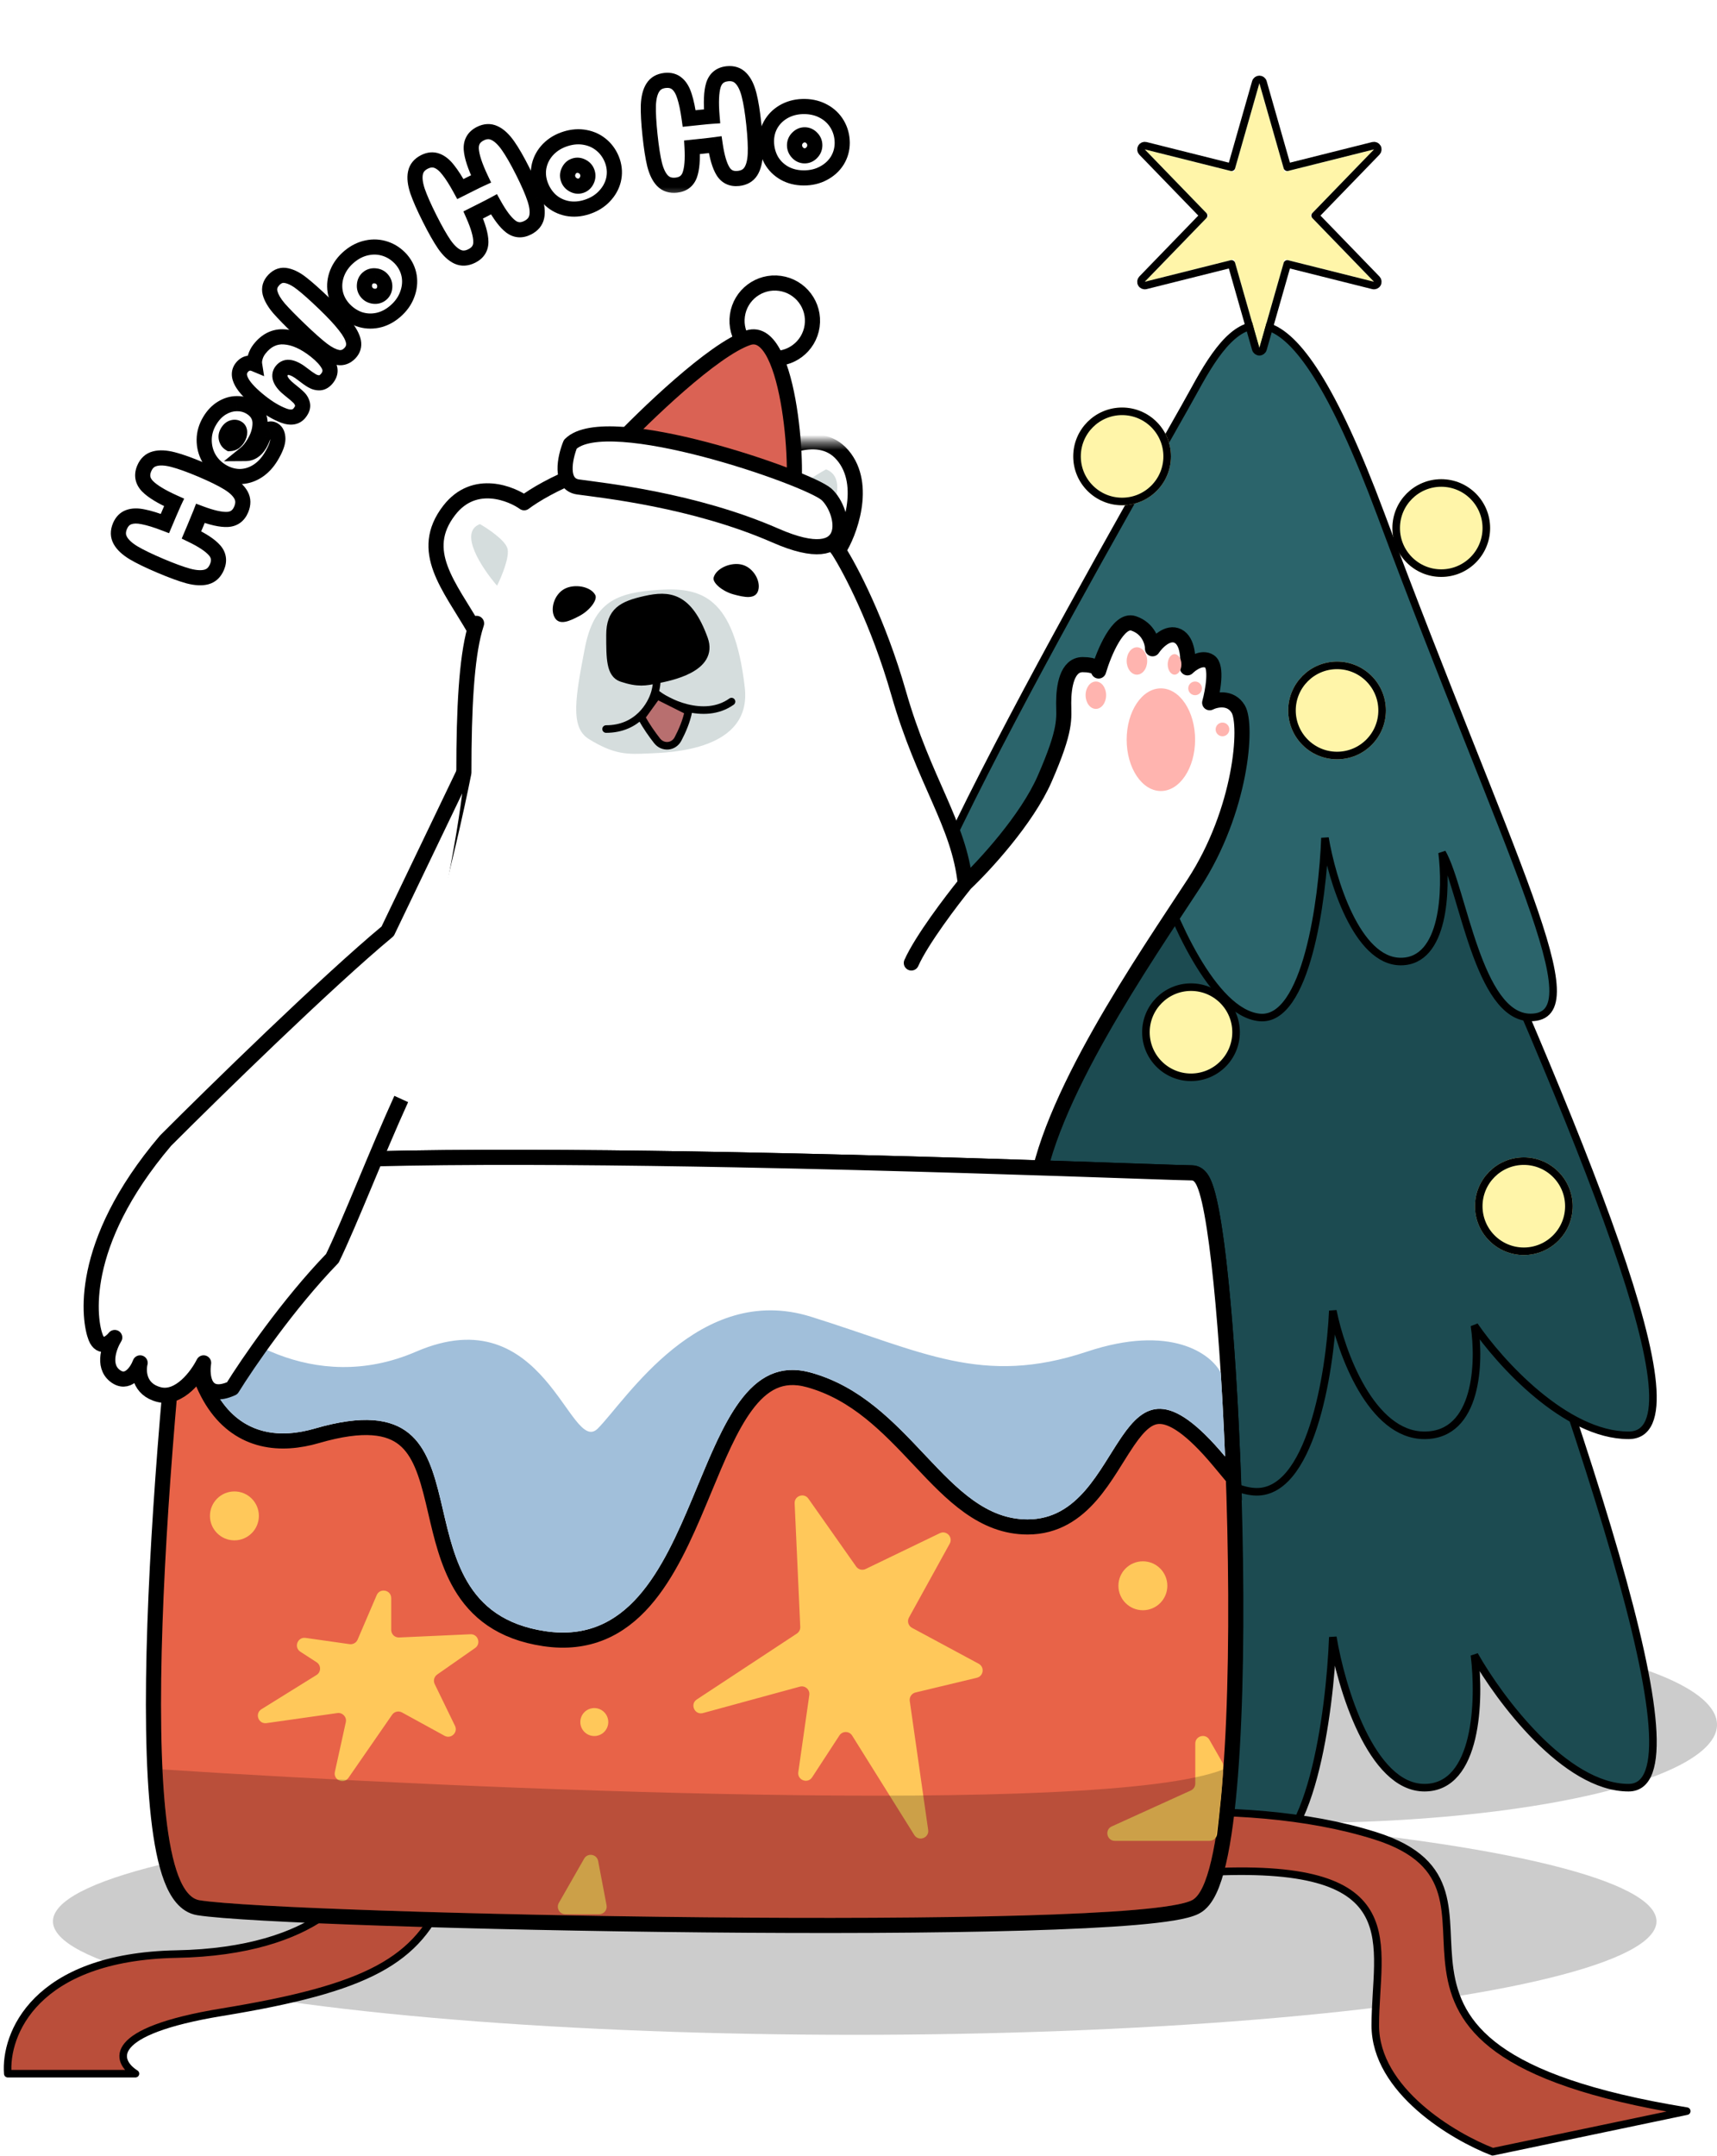 <svg width="227" height="285" viewBox="0 0 227 285" fill="none" xmlns="http://www.w3.org/2000/svg">
  <ellipse cx="171.5" cy="228" rx="55.5" ry="13" fill="black" fill-opacity="0.2"/>
  <path d="M104.612 238.226C97.122 232.918 160.785 75.697 165.192 75.697C169.599 75.697 168.496 79.011 188.323 132.556C209.158 188.821 225.773 236.33 215.309 236.33C206.938 236.33 198.237 224.642 194.932 218.798C195.667 224.642 195.373 236.33 188.323 236.33C181.274 236.33 177.309 223.062 176.207 216.428C175.84 226.379 173.233 246.092 165.743 245.333C158.253 244.575 151.608 228.907 149.221 221.167C146.284 226.853 138.978 237.847 133.25 236.33C127.522 234.814 130.864 219.587 133.25 212.164C126.825 223.062 112.102 243.533 104.612 238.226Z" fill="#1C4B51" stroke="black"/>
  <g filter="url(#filter0_d_22057_76)">
    <path d="M104.612 182.316C97.122 177.925 160.785 47.849 165.192 47.849C169.599 47.849 168.496 50.591 188.323 94.891C209.158 141.442 225.773 180.748 215.309 180.748C206.938 180.748 198.237 171.078 194.932 166.243C195.667 171.078 195.373 180.748 188.323 180.748C181.274 180.748 177.309 169.771 176.207 164.282C175.84 172.515 173.233 188.824 165.743 188.197C158.253 187.569 151.608 174.606 149.221 168.203C146.284 172.907 138.978 182.002 133.25 180.748C127.522 179.493 130.864 166.896 133.25 160.754C126.825 169.771 112.102 186.707 104.612 182.316Z" fill="#1C4B51"/>
    <path d="M104.612 182.316C97.122 177.925 160.785 47.849 165.192 47.849C169.599 47.849 168.496 50.591 188.323 94.891C209.158 141.442 225.773 180.748 215.309 180.748C206.938 180.748 198.237 171.078 194.932 166.243C195.667 171.078 195.373 180.748 188.323 180.748C181.274 180.748 177.309 169.771 176.207 164.282C175.84 172.515 173.233 188.824 165.743 188.197C158.253 187.569 151.608 174.606 149.221 168.203C146.284 172.907 138.978 182.002 133.25 180.748C127.522 179.493 130.864 166.896 133.25 160.754C126.825 169.771 112.102 186.707 104.612 182.316Z" stroke="black"/>
  </g>
  <g filter="url(#filter1_d_22057_76)">
    <circle cx="190.544" cy="69.808" r="6.459" fill="#FFF5A9"/>
    <circle cx="190.544" cy="69.808" r="5.959" stroke="black"/>
  </g>
  <g filter="url(#filter2_d_22057_76)">
    <path d="M118.383 125.507C112.189 121.15 152.51 52.467 157.996 42.408C163.482 32.349 169.884 25.029 182.538 58.958C199.77 105.159 210.999 125.507 202.344 125.507C195.421 125.507 193.39 108.517 190.657 103.718C191.264 108.517 191.021 118.115 185.191 118.115C179.361 118.115 176.081 107.22 175.17 101.772C174.866 109.943 172.71 126.13 166.516 125.507C160.321 124.885 154.824 112.019 152.851 105.663C150.421 110.333 144.378 119.36 139.641 118.115C134.904 116.869 138.799 106.63 140.773 100.535C135.459 109.484 124.578 129.865 118.383 125.507Z" fill="#2B646B"/>
    <path d="M118.383 125.507C112.189 121.15 152.51 52.467 157.996 42.408C163.482 32.349 169.884 25.029 182.538 58.958C199.77 105.159 210.999 125.507 202.344 125.507C195.421 125.507 193.39 108.517 190.657 103.718C191.264 108.517 191.021 118.115 185.191 118.115C179.361 118.115 176.081 107.22 175.17 101.772C174.866 109.943 172.71 126.13 166.516 125.507C160.321 124.885 154.824 112.019 152.851 105.663C150.421 110.333 144.378 119.36 139.641 118.115C134.904 116.869 138.799 106.63 140.773 100.535C135.459 109.484 124.578 129.865 118.383 125.507Z" stroke="black"/>
  </g>
  <g filter="url(#filter3_d_22057_76)">
    <path d="M166.5 11L169.842 22.711L181.655 19.75L173.184 28.5L181.655 37.25L169.842 34.289L166.5 46L163.158 34.289L151.345 37.25L159.816 28.5L151.345 19.75L163.158 22.711L166.5 11Z" fill="#FFF5A9"/>
    <path d="M166.981 10.863C166.92 10.648 166.723 10.5 166.5 10.5C166.277 10.5 166.08 10.648 166.019 10.863L162.81 22.108L151.466 19.265C151.25 19.211 151.023 19.307 150.912 19.5C150.8 19.693 150.83 19.937 150.985 20.098L159.12 28.5L150.985 36.902C150.83 37.063 150.8 37.307 150.912 37.5C151.023 37.693 151.25 37.789 151.466 37.735L162.81 34.892L166.019 46.137C166.08 46.352 166.277 46.5 166.5 46.5C166.723 46.5 166.92 46.352 166.981 46.137L170.19 34.892L181.534 37.735C181.75 37.789 181.977 37.693 182.088 37.5C182.2 37.307 182.17 37.063 182.015 36.902L173.88 28.5L182.015 20.098C182.17 19.937 182.2 19.693 182.088 19.5C181.977 19.307 181.75 19.211 181.534 19.265L170.19 22.108L166.981 10.863Z" stroke="black" stroke-linejoin="round"/>
  </g>
  <g filter="url(#filter4_d_22057_76)">
    <circle cx="148.349" cy="60.336" r="6.459" fill="#FFF5A9"/>
    <circle cx="148.349" cy="60.336" r="5.959" stroke="black"/>
  </g>
  <g filter="url(#filter5_d_22057_76)">
    <circle cx="176.767" cy="93.92" r="6.459" fill="#FFF5A9"/>
    <circle cx="176.767" cy="93.92" r="5.959" stroke="black"/>
  </g>
  <circle cx="157.459" cy="136.459" r="5.959" fill="#FFF5A9" stroke="black"/>
  <g filter="url(#filter6_d_22057_76)">
    <circle cx="201.459" cy="159.459" r="6.459" fill="#FFF5A9"/>
    <circle cx="201.459" cy="159.459" r="5.959" stroke="black"/>
  </g>
  <ellipse cx="113" cy="254" rx="106" ry="15" fill="black" fill-opacity="0.2"/>
  <mask id="mask0_22057_76" style="mask-type:alpha" maskUnits="userSpaceOnUse" x="30" y="58" width="138" height="129">
    <rect x="30.43" y="58.429" width="136.619" height="127.571" fill="#D9D9D9"/>
  </mask>
  <g mask="url(#mask0_22057_76)">
    <path d="M89.019 60.172C79.956 60.172 72.096 64.368 69.299 66.465C67.76 65.347 62.752 63.109 59.383 67.476C55.233 72.858 59.383 77.428 62.752 83.249C61.689 87.141 61.327 93.547 61.327 102.13C59.428 111.771 53.916 135.004 47.061 150.801C46.498 152.35 46.017 153.852 45.571 155.416C43.362 163.169 42.017 172.443 35.732 196.535C28.18 225.485 41.187 251.499 43.285 264.926C45.383 278.352 34.893 280.87 33.215 288.002C31.537 295.135 62.166 293.037 66.781 290.1C71.397 287.163 68.879 254.856 85.243 258.632C98.333 261.653 103.284 281.709 104.124 291.359C114.193 292.898 134.501 294.296 135.172 287.583C136.011 279.191 129.298 281.289 132.235 259.471C135.172 237.653 143.144 230.94 141.886 212.478C140.627 194.017 135.592 170.94 136.851 158.353C138.109 145.766 151.536 126.465 157.829 116.815C164.123 107.164 164.962 95.836 163.704 93.738C162.697 92.06 160.767 92.479 159.927 92.899C160.347 91.36 160.934 88.116 159.927 87.444C158.92 86.773 157.55 87.724 156.99 88.284C157.13 87.165 157.074 84.759 155.732 84.088C154.389 83.416 152.934 84.927 152.375 85.766C152.375 84.927 151.871 83.081 149.857 82.409C147.844 81.738 145.941 86.325 145.242 88.703C145.242 88.423 144.823 87.864 143.144 87.864C141.046 87.864 140.627 90.801 140.627 92.899C140.627 94.997 141.046 96.255 138.109 102.969C135.76 108.339 130.137 114.437 127.62 116.815C126.781 108.843 122.165 103.388 118.809 91.64C116.123 82.242 112.375 75.137 110.837 72.759C112.235 70.661 114.764 64.115 111.407 60.172C108.051 56.228 101.886 59.892 99.508 61.536C97.504 60.807 94.183 60.172 89.019 60.172Z" fill="white"/>
    <path d="M102.026 63.109C101.785 62.688 101.022 62.085 99.508 61.536M99.508 61.536C97.504 60.807 94.183 60.172 89.019 60.172C79.956 60.172 72.096 64.368 69.299 66.465C67.76 65.347 62.752 63.109 59.383 67.476C55.233 72.858 59.383 77.428 62.752 83.249M99.508 61.536C101.886 59.892 108.051 56.228 111.407 60.172C114.764 64.115 112.235 70.661 110.837 72.759M110.837 72.759L109.598 71.095M110.837 72.759C112.375 75.137 116.123 82.242 118.809 91.64C122.165 103.388 126.781 108.843 127.62 116.815M127.62 116.815C125.802 119.053 121.83 124.283 120.487 127.304M127.62 116.815C130.137 114.437 135.76 108.339 138.109 102.969C141.046 96.255 140.627 94.997 140.627 92.899C140.627 90.801 141.046 87.864 143.144 87.864C144.823 87.864 145.242 88.423 145.242 88.703C145.941 86.325 147.844 81.738 149.857 82.409C151.871 83.081 152.375 84.927 152.375 85.766C152.934 84.927 154.389 83.416 155.732 84.088C157.074 84.759 157.13 87.165 156.99 88.284C157.55 87.724 158.92 86.773 159.927 87.444C160.934 88.116 160.347 91.36 159.927 92.899C160.766 92.479 162.697 92.06 163.704 93.738C164.962 95.836 164.123 107.164 157.829 116.815C151.536 126.465 138.109 145.766 136.851 158.353C135.592 170.94 140.627 194.017 141.886 212.478C143.144 230.94 135.172 237.653 132.235 259.471C129.298 281.289 136.011 279.191 135.172 287.583C134.501 294.296 114.193 292.898 104.124 291.359C103.284 281.709 98.333 261.653 85.243 258.632C68.879 254.856 71.397 287.163 66.781 290.1C62.166 293.037 31.537 295.135 33.215 288.002C34.893 280.87 45.383 278.352 43.285 264.926C41.187 251.499 28.18 225.485 35.732 196.535C42.017 172.443 43.362 163.169 45.571 155.416C46.017 153.852 46.498 152.35 47.061 150.801C53.916 135.004 59.428 111.771 61.327 102.13C61.327 93.547 61.689 87.141 62.752 83.249M63.005 82.409C62.916 82.675 62.832 82.954 62.752 83.249M110.837 282.548C113.914 280.87 121.578 278.52 127.62 282.548M43.285 280.03C45.467 279.191 51.123 278.017 56.292 280.03" stroke="black" stroke-width="2" stroke-linecap="round" stroke-linejoin="round"/>
    <path d="M67.073 72.452C66.711 71.367 64.509 69.889 63.454 69.286C60.558 70.371 63.755 75.167 65.716 77.428C66.319 76.222 67.435 73.538 67.073 72.452Z" fill="#D5DDDD"/>
    <path d="M105.072 65.667C104.71 64.581 108.159 62.651 109.214 62.048C112.11 63.134 110.199 67.929 108.239 70.191C107.636 68.984 105.525 67.024 105.072 65.667Z" fill="#D5DDDD"/>
    <ellipse cx="153.477" cy="97.786" rx="4.524" ry="6.786" fill="#FFB4AF"/>
    <ellipse cx="144.881" cy="91.905" rx="1.357" ry="1.81" fill="#FFB4AF"/>
    <ellipse cx="150.31" cy="87.381" rx="1.357" ry="1.81" fill="#FFB4AF"/>
    <ellipse cx="155.284" cy="87.833" rx="0.905" ry="1.357" fill="#FFB4AF"/>
    <circle cx="161.62" cy="96.429" r="0.905" fill="#FFB4AF"/>
    <circle cx="157.999" cy="91" r="0.905" fill="#FFB4AF"/>
  </g>
  <path d="M100.249 78.033C99.905 79.282 98.414 78.972 96.957 78.571C95.5 78.17 94.159 77.036 94.348 76.347C94.692 75.098 96.684 74.26 98.141 74.662C99.599 75.063 100.593 76.784 100.249 78.033Z" fill="black"/>
  <path d="M73.316 81.606C73.927 82.748 75.313 82.117 76.646 81.404C77.978 80.691 79.036 79.289 78.699 78.659C78.088 77.517 75.959 77.14 74.627 77.853C73.294 78.566 72.705 80.464 73.316 81.606Z" fill="black"/>
  <path d="M87.089 77.977C81.486 78.341 78.487 79.557 77.303 85.77L77.303 85.77C76.119 91.983 75.329 96.126 77.802 97.67C81.263 99.832 83.045 99.719 85.681 99.609C88.731 99.482 99.421 99.19 98.464 90.876C97.076 78.807 92.692 77.613 87.089 77.977Z" fill="#D5DDDD"/>
  <path d="M85.312 79.277C82.202 79.968 80.647 80.831 80.647 83.941V83.941C80.647 87.05 80.647 89.124 82.202 89.642C84.379 90.367 85.368 90.149 86.838 89.853C88.538 89.511 94.513 88.386 93.086 84.459C91.013 78.758 88.421 78.585 85.312 79.277Z" fill="black"/>
  <path d="M86.838 89.853C88.538 89.511 94.513 88.386 93.086 84.459C91.013 78.758 88.421 78.585 85.312 79.277C82.202 79.968 80.647 80.831 80.647 83.941C80.647 87.05 80.647 89.124 82.202 89.642C84.379 90.367 85.368 90.149 86.838 89.853ZM86.838 89.853C86.838 90.305 86.768 90.892 86.591 91.525M80.129 96.379C84.275 96.379 86.111 93.241 86.591 91.525M86.591 91.525C87.955 92.806 93.085 95.343 96.713 92.751" stroke="black" stroke-linecap="round" stroke-linejoin="round"/>
  <path d="M86.867 97.93C86.216 97.1 85.457 96.031 84.793 94.824L86.866 91.949L88.939 92.985L91.012 94.022C90.77 95.311 90.19 96.638 89.64 97.687C89.064 98.786 87.633 98.906 86.867 97.93Z" fill="#B86F6F" stroke="black" stroke-linecap="round" stroke-linejoin="round"/>
  <circle cx="102.429" cy="42.403" r="4.988" transform="rotate(8.037 102.429 42.403)" fill="white" stroke="black" stroke-width="2" stroke-linejoin="round"/>
  <path d="M98.907 44.653C94.293 46.2 85.244 54.935 81.297 59.11C88.718 61.684 103.778 66.588 104.648 65.612C105.736 64.392 104.675 42.72 98.907 44.653Z" fill="#DA6254" stroke="black" stroke-width="2" stroke-linejoin="round"/>
  <path d="M76.433 64.376C73.919 64.021 74.695 60.467 75.398 58.735C80.199 53.918 106.825 63.172 109.265 65.348C111.706 67.525 113.322 75.537 102.541 70.81C91.761 66.082 79.576 64.82 76.433 64.376Z" fill="white" stroke="black" stroke-width="2" stroke-linejoin="round"/>
  <path d="M181.823 242.689C163.681 236.96 138.855 240.302 128.71 242.689L117.968 251.641C123.339 250.646 139.332 248.418 160.339 247.463C186.597 246.27 181.823 257.012 181.823 267.754C181.823 276.347 192.167 282.474 197.339 284.463L223 279.092C171.677 270.738 204.5 249.85 181.823 242.689Z" fill="#BA4E3A" stroke="black" stroke-linejoin="round"/>
  <path d="M23.331 258.329C42.139 257.968 48.047 249.446 48.65 245.23C53.271 243.875 61.791 242.972 58.898 250.199C55.281 259.233 48.65 262.846 29.36 266.008C13.927 268.538 15.294 272.483 17.906 274.139H1.027C0.625 269.02 4.524 258.691 23.331 258.329Z" fill="#BA4E3A" stroke="black" stroke-linejoin="round"/>
  <path d="M26.142 155.084L25.482 155.254L25.398 155.93C23.471 171.499 21.158 194.951 20.483 214.709C20.145 224.58 20.215 233.571 20.957 240.206C21.328 243.515 21.871 246.3 22.645 248.332C23.387 250.278 24.493 251.922 26.232 252.2C29.197 252.675 38.397 253.166 50.558 253.577C62.758 253.988 78.024 254.32 93.189 254.465C108.352 254.609 123.423 254.566 135.228 254.226C141.129 254.056 146.226 253.812 150.116 253.479C152.06 253.312 153.717 253.122 155.028 252.905C156.304 252.694 157.361 252.441 158.029 252.107C158.855 251.694 159.448 250.84 159.901 249.888C160.369 248.902 160.768 247.635 161.113 246.158C161.804 243.199 162.312 239.245 162.671 234.668C163.389 225.505 163.519 213.703 163.258 202.052C162.998 190.398 162.347 178.867 161.5 170.239C161.077 165.93 160.602 162.321 160.097 159.777C159.846 158.512 159.579 157.466 159.291 156.717C159.15 156.349 158.981 155.994 158.77 155.713C158.583 155.464 158.194 155.053 157.581 155.053C156.993 155.053 154.306 154.96 150.073 154.815C139.365 154.446 118.764 153.736 97.202 153.321C82.184 153.032 66.724 152.888 53.888 153.104C47.47 153.213 41.699 153.412 36.962 153.729C32.247 154.045 28.491 154.482 26.142 155.084Z" fill="#E86348" stroke="black" stroke-width="2"/>
  <path d="M26.145 155.084L25.484 155.254L25.401 155.93C23.471 171.521 24.982 180.699 28.366 185.66C30.084 188.178 32.275 189.592 34.67 190.175C37.04 190.75 39.541 190.496 41.896 189.811C48.139 187.995 51.447 188.641 53.414 190.24C55.466 191.908 56.395 194.838 57.273 198.496C57.382 198.95 57.49 199.414 57.6 199.885C58.342 203.075 59.16 206.593 60.89 209.558C62.932 213.056 66.224 215.779 71.957 216.632C77.778 217.499 81.968 215.3 85.161 211.678C88.296 208.122 90.502 203.163 92.486 198.418C92.703 197.9 92.916 197.385 93.128 196.875C94.893 192.625 96.53 188.682 98.57 185.898C99.7 184.357 100.899 183.251 102.232 182.646C103.542 182.052 105.067 181.902 106.944 182.423C113.194 184.159 117.427 188.648 121.532 193C121.607 193.079 121.682 193.158 121.756 193.238C125.824 197.549 129.94 201.861 135.851 201.861C139.59 201.861 142.21 200.002 144.225 197.685C145.225 196.535 146.091 195.256 146.881 194.018C147.154 193.591 147.415 193.174 147.668 192.768C148.165 191.973 148.636 191.22 149.121 190.514C150.621 188.33 151.881 187.198 153.397 187.245C154.183 187.269 155.188 187.608 156.493 188.544C157.799 189.48 159.344 190.969 161.194 193.187L163.08 195.449L162.961 192.506C162.564 182.702 161.916 173.552 161.141 166.843C160.754 163.494 160.333 160.725 159.888 158.779C159.667 157.814 159.43 157.002 159.169 156.413C159.04 156.122 158.88 155.828 158.675 155.592C158.479 155.367 158.116 155.053 157.584 155.053C156.995 155.053 154.309 154.96 150.076 154.815C139.368 154.446 118.767 153.736 97.205 153.321C82.187 153.032 66.727 152.888 53.891 153.104C47.473 153.213 41.702 153.412 36.965 153.729C32.249 154.045 28.494 154.482 26.145 155.084Z" fill="white" stroke="black" stroke-width="2"/>
  <path d="M135.851 200.862C149.247 200.862 146.938 174.531 161.962 192.547C161.806 188.713 161.613 184.982 161.388 181.46C160.12 178.996 154.808 174.993 143.704 178.688C129.824 183.308 121.993 178.688 107.212 174.069C92.43 169.45 82.728 185.156 79.032 188.851C75.337 192.547 72.104 171.297 55.011 178.688C41.337 184.601 29.718 176.225 25.617 171.297C26.423 188.57 34.378 190.957 41.616 188.851C67.022 181.46 50.393 212.41 72.104 215.644C93.815 218.877 90.582 176.841 107.212 181.46C120.564 185.169 125.037 200.862 135.851 200.862Z" fill="#A1BFDA"/>
  <path d="M105.058 198.742L105.8 215.075C105.816 215.428 105.646 215.762 105.352 215.956L92.127 224.665C91.177 225.291 91.842 226.764 92.94 226.465L105.744 222.973C106.438 222.784 107.099 223.367 106.997 224.079L105.541 234.271C105.389 235.331 106.784 235.856 107.368 234.959L110.976 229.428C111.375 228.816 112.274 228.824 112.662 229.444L120.873 242.582C121.446 243.499 122.864 242.981 122.711 241.911L120.275 224.86C120.202 224.349 120.53 223.866 121.032 223.746L129.148 221.798C130.041 221.583 130.197 220.38 129.389 219.945L120.574 215.198C120.084 214.935 119.904 214.322 120.173 213.835L125.559 204.071C126.03 203.218 125.127 202.264 124.249 202.688L114.443 207.421C114.003 207.634 113.473 207.497 113.191 207.096L106.875 198.121C106.299 197.303 105.013 197.743 105.058 198.742Z" fill="#FFC85A"/>
  <path d="M62.196 216.047L52.765 216.473C52.196 216.498 51.72 216.044 51.72 215.474L51.72 211.272C51.72 210.185 50.23 209.878 49.801 210.878L47.278 216.759C47.1 217.175 46.665 217.419 46.218 217.355L40.397 216.529C39.336 216.378 38.813 217.775 39.712 218.358L41.858 219.749C42.473 220.147 42.465 221.051 41.842 221.437L34.566 225.956C33.647 226.527 34.163 227.948 35.235 227.796L44.6 226.466C45.291 226.368 45.867 226.99 45.718 227.671L44.272 234.243C44.036 235.313 45.447 235.928 46.071 235.027L51.84 226.69C52.131 226.269 52.694 226.136 53.143 226.382L58.774 229.47C59.628 229.938 60.58 229.032 60.154 228.156L57.47 222.631C57.255 222.188 57.394 221.656 57.796 221.374L62.814 217.865C63.635 217.291 63.196 216.001 62.196 216.047Z" fill="#FFC85A"/>
  <path d="M77.227 245.712L73.882 251.565C73.501 252.232 73.983 253.061 74.751 253.061H79.21C79.837 253.061 80.31 252.49 80.192 251.874L79.077 246.021C78.904 245.108 77.688 244.905 77.227 245.712Z" fill="#FFC85A"/>
  <circle cx="78.57" cy="227.654" r="1.848" fill="#FFC85A"/>
  <circle cx="151.097" cy="209.638" r="3.234" fill="#FFC85A"/>
  <circle cx="30.991" cy="200.4" r="3.234" fill="#FFC85A"/>
  <path d="M159.894 230L161.589 232.967C161.675 233.118 161.721 233.288 161.718 233.462C161.68 235.564 161.215 239.889 160.904 242.486C160.844 242.986 160.418 243.36 159.914 243.36H147.398C146.322 243.36 146.005 241.895 146.984 241.45L157.439 236.698C157.796 236.535 158.025 236.179 158.025 235.787V230.496C158.025 229.471 159.385 229.11 159.894 230Z" fill="#FFC85A"/>
  <path d="M157.584 251.214C149.269 255.372 37.941 253.062 26.393 251.214C23.422 250.739 21.964 243.948 21.48 233.917C61.611 236.535 145.842 240.199 161.728 233.917C161.025 243.388 159.713 250.149 157.584 251.214Z" fill="black" fill-opacity="0.2"/>
  <path d="M26.918 180.171C26.638 181.99 27.002 185.206 30.694 183.528C32.673 180.32 38.094 172.393 43.943 166.351C51.253 158.798 61.323 109.237 61.323 102.13L51.253 123.109C43.197 129.802 28.316 144.359 21.883 150.801C10.135 164.647 11.813 174.717 12.652 176.815C13.323 178.493 14.61 177.514 15.169 176.815C14.47 177.934 13.491 180.507 15.169 181.85C16.848 183.192 18.106 181.29 18.526 180.171C18.246 181.29 18.358 183.696 21.044 184.367C23.729 185.038 26.078 181.85 26.918 180.171Z" fill="white"/>
  <path d="M61.323 102.13L51.253 123.109C43.197 129.802 28.316 144.359 21.883 150.801C10.135 164.647 11.813 174.717 12.652 176.815C13.323 178.493 14.61 177.514 15.169 176.815C14.47 177.934 13.491 180.507 15.169 181.85C16.848 183.192 18.106 181.29 18.526 180.171C18.246 181.29 18.358 183.696 21.044 184.367C23.729 185.038 26.078 181.85 26.918 180.171C26.638 181.99 27.002 185.206 30.694 183.528C32.673 180.32 38.094 172.393 43.943 166.351C46.261 161.572 49.833 152.335 53.047 145.286" stroke="black" stroke-width="2" stroke-linejoin="round"/>
  <mask id="path-52-outside-1_22057_76" maskUnits="userSpaceOnUse" x="13.19" y="57.483" width="21.363" height="21.893" fill="black">
    <rect fill="white" x="13.19" y="57.483" width="21.363" height="21.893"/>
    <path d="M19.068 61.925C19.359 61.237 19.822 60.81 20.457 60.645C21.097 60.467 21.906 60.505 22.884 60.76C23.85 61.01 25.088 61.455 26.598 62.094C28.108 62.734 29.289 63.313 30.14 63.833C30.979 64.348 31.554 64.888 31.865 65.454C32.175 66.02 32.182 66.653 31.886 67.353C31.532 68.188 30.927 68.626 30.069 68.668C29.211 68.71 28.021 68.445 26.497 67.872C26.348 68.258 26.089 68.887 25.72 69.758L25.314 70.716C26.781 71.424 27.797 72.101 28.364 72.746C28.93 73.391 29.037 74.132 28.683 74.966C28.387 75.666 27.928 76.102 27.305 76.272C26.683 76.443 25.895 76.406 24.941 76.162C23.98 75.9 22.739 75.447 21.216 74.802C19.694 74.157 18.505 73.581 17.648 73.073C16.797 72.554 16.216 72.011 15.905 71.445C15.582 70.874 15.569 70.238 15.865 69.538C16.12 68.937 16.511 68.545 17.037 68.362C17.551 68.174 18.192 68.164 18.962 68.33C19.724 68.479 20.671 68.772 21.804 69.208L22.358 67.901C22.644 67.225 22.861 66.731 23.008 66.417C21.329 65.662 20.161 64.95 19.503 64.281C18.839 63.594 18.694 62.809 19.068 61.925Z"/>
  </mask>
  <path d="M19.068 61.925C19.359 61.237 19.822 60.81 20.457 60.645C21.097 60.467 21.906 60.505 22.884 60.76C23.85 61.01 25.088 61.455 26.598 62.094C28.108 62.734 29.289 63.313 30.14 63.833C30.979 64.348 31.554 64.888 31.865 65.454C32.175 66.02 32.182 66.653 31.886 67.353C31.532 68.188 30.927 68.626 30.069 68.668C29.211 68.71 28.021 68.445 26.497 67.872C26.348 68.258 26.089 68.887 25.72 69.758L25.314 70.716C26.781 71.424 27.797 72.101 28.364 72.746C28.93 73.391 29.037 74.132 28.683 74.966C28.387 75.666 27.928 76.102 27.305 76.272C26.683 76.443 25.895 76.406 24.941 76.162C23.98 75.9 22.739 75.447 21.216 74.802C19.694 74.157 18.505 73.581 17.648 73.073C16.797 72.554 16.216 72.011 15.905 71.445C15.582 70.874 15.569 70.238 15.865 69.538C16.12 68.937 16.511 68.545 17.037 68.362C17.551 68.174 18.192 68.164 18.962 68.33C19.724 68.479 20.671 68.772 21.804 69.208L22.358 67.901C22.644 67.225 22.861 66.731 23.008 66.417C21.329 65.662 20.161 64.95 19.503 64.281C18.839 63.594 18.694 62.809 19.068 61.925Z" fill="white"/>
  <path d="M20.457 60.645L20.709 61.612L20.717 61.61L20.725 61.608L20.457 60.645ZM22.884 60.76L22.632 61.728L22.634 61.729L22.884 60.76ZM30.14 63.833L30.663 62.981L30.661 62.98L30.14 63.833ZM31.865 65.454L32.741 64.973L32.741 64.973L31.865 65.454ZM30.069 68.668L30.118 69.667L30.069 68.668ZM26.497 67.872L26.849 66.936L25.921 66.587L25.564 67.512L26.497 67.872ZM25.314 70.716L24.393 70.326L24.022 71.203L24.879 71.617L25.314 70.716ZM28.364 72.746L27.612 73.406L28.364 72.746ZM27.305 76.272L27.57 77.237L27.305 76.272ZM24.941 76.162L24.678 77.127L24.685 77.129L24.693 77.13L24.941 76.162ZM17.648 73.073L17.127 73.927L17.138 73.934L17.648 73.073ZM15.905 71.445L16.782 70.964L16.776 70.953L15.905 71.445ZM17.037 68.362L17.365 69.307L17.372 69.304L17.38 69.301L17.037 68.362ZM18.962 68.33L18.75 69.308L18.76 69.31L18.77 69.312L18.962 68.33ZM21.804 69.208L21.445 70.141L22.348 70.489L22.725 69.598L21.804 69.208ZM23.008 66.417L23.913 66.842L24.346 65.921L23.418 65.504L23.008 66.417ZM19.503 64.281L18.785 64.976L18.79 64.982L19.503 64.281ZM19.989 62.315C20.178 61.868 20.419 61.688 20.709 61.612L20.204 59.677C19.225 59.933 18.54 60.606 18.147 61.535L19.989 62.315ZM20.725 61.608C21.128 61.496 21.742 61.496 22.632 61.728L23.136 59.793C22.069 59.515 21.065 59.438 20.189 59.681L20.725 61.608ZM22.634 61.729C23.531 61.961 24.718 62.384 26.208 63.015L26.988 61.173C25.457 60.525 24.168 60.059 23.134 59.792L22.634 61.729ZM26.208 63.015C27.698 63.646 28.828 64.204 29.619 64.687L30.661 62.98C29.75 62.423 28.518 61.822 26.988 61.173L26.208 63.015ZM29.617 64.686C30.38 65.153 30.794 65.581 30.988 65.935L32.741 64.973C32.314 64.195 31.579 63.542 30.663 62.981L29.617 64.686ZM30.988 65.935C31.124 66.184 31.166 66.489 30.965 66.963L32.807 67.743C33.199 66.817 33.226 65.856 32.741 64.973L30.988 65.935ZM30.965 66.963C30.844 67.248 30.707 67.406 30.58 67.498C30.457 67.587 30.285 67.656 30.02 67.669L30.118 69.667C30.711 69.638 31.271 69.467 31.753 69.118C32.232 68.771 32.574 68.292 32.807 67.743L30.965 66.963ZM30.02 67.669C29.372 67.701 28.339 67.496 26.849 66.936L26.145 68.808C27.703 69.394 29.05 69.72 30.118 69.667L30.02 67.669ZM25.564 67.512C25.421 67.882 25.168 68.497 24.799 69.369L26.64 70.148C27.01 69.276 27.274 68.634 27.43 68.232L25.564 67.512ZM24.799 69.369L24.393 70.326L26.235 71.106L26.64 70.148L24.799 69.369ZM24.879 71.617C26.314 72.309 27.182 72.915 27.612 73.406L29.115 72.086C28.413 71.286 27.247 70.539 25.749 69.816L24.879 71.617ZM27.612 73.406C27.787 73.605 27.857 73.777 27.879 73.928C27.901 74.082 27.883 74.291 27.763 74.577L29.604 75.356C29.837 74.807 29.943 74.228 29.858 73.643C29.774 73.054 29.507 72.533 29.115 72.086L27.612 73.406ZM27.763 74.577C27.562 75.051 27.314 75.233 27.041 75.308L27.57 77.237C28.541 76.97 29.212 76.282 29.604 75.356L27.763 74.577ZM27.041 75.308C26.651 75.415 26.056 75.415 25.189 75.193L24.693 77.13C25.733 77.397 26.714 77.472 27.57 77.237L27.041 75.308ZM25.204 75.197C24.306 74.952 23.111 74.518 21.607 73.881L20.827 75.723C22.367 76.375 23.655 76.848 24.678 77.127L25.204 75.197ZM21.607 73.881C20.102 73.244 18.959 72.688 18.158 72.213L17.138 73.934C18.05 74.474 19.286 75.07 20.827 75.723L21.607 73.881ZM18.169 72.22C17.392 71.746 16.975 71.315 16.782 70.964L15.028 71.926C15.457 72.706 16.201 73.362 17.127 73.927L18.169 72.22ZM16.776 70.953C16.631 70.697 16.589 70.394 16.786 69.928L14.944 69.148C14.549 70.083 14.534 71.05 15.035 71.937L16.776 70.953ZM16.786 69.928C16.952 69.538 17.152 69.38 17.365 69.307L16.709 67.417C15.869 67.709 15.289 68.336 14.944 69.148L16.786 69.928ZM17.38 69.301C17.655 69.201 18.089 69.164 18.75 69.308L19.173 67.353C18.296 67.163 17.447 67.148 16.694 67.423L17.38 69.301ZM18.77 69.312C19.452 69.445 20.34 69.716 21.445 70.141L22.164 68.275C21.003 67.828 19.995 67.513 19.154 67.349L18.77 69.312ZM22.725 69.598L23.279 68.29L21.437 67.511L20.884 68.818L22.725 69.598ZM23.279 68.29C23.564 67.617 23.774 67.137 23.913 66.842L22.103 65.992C21.947 66.324 21.724 66.834 21.437 67.511L23.279 68.29ZM23.418 65.504C21.765 64.762 20.739 64.111 20.217 63.58L18.79 64.982C19.584 65.789 20.894 66.563 22.598 67.329L23.418 65.504ZM20.222 63.586C19.999 63.355 19.91 63.159 19.879 62.995C19.849 62.831 19.862 62.613 19.989 62.315L18.147 61.535C17.899 62.12 17.798 62.737 17.913 63.358C18.028 63.98 18.343 64.52 18.785 64.976L20.222 63.586Z" fill="black" mask="url(#path-52-outside-1_22057_76)"/>
  <mask id="path-54-outside-2_22057_76" maskUnits="userSpaceOnUse" x="22.848" y="49.484" width="16.99" height="17.33" fill="black">
    <rect fill="white" x="22.848" y="49.484" width="16.99" height="17.33"/>
    <path d="M35.842 60.37C35.333 61.215 34.716 61.863 33.992 62.314C33.269 62.765 32.5 62.994 31.686 63.001C30.867 62.99 30.081 62.757 29.328 62.303C28.586 61.855 28.007 61.265 27.593 60.532C27.185 59.788 26.986 58.983 26.995 58.116C27.004 57.25 27.253 56.411 27.742 55.6C28.182 54.87 28.72 54.314 29.354 53.934C29.988 53.553 30.64 53.363 31.311 53.362C31.969 53.354 32.561 53.509 33.086 53.826C33.943 54.342 34.374 55.046 34.381 55.938C34.384 56.812 34.117 57.694 33.579 58.584C33.221 59.178 32.844 59.636 32.448 59.957C33.214 59.952 33.834 59.556 34.309 58.768C34.502 58.448 34.669 58.081 34.809 57.668C34.858 57.51 34.92 57.369 34.996 57.243C35.147 56.992 35.33 56.83 35.545 56.757C35.767 56.673 35.987 56.697 36.204 56.827C36.558 57.041 36.735 57.444 36.736 58.036C36.726 58.621 36.428 59.399 35.842 60.37ZM30.389 58.645C30.611 58.639 30.814 58.574 30.997 58.451C31.175 58.31 31.33 58.131 31.461 57.914C31.613 57.663 31.686 57.411 31.682 57.16C31.685 56.897 31.595 56.71 31.413 56.6C31.207 56.476 30.979 56.455 30.727 56.537C30.482 56.607 30.267 56.796 30.081 57.105C29.895 57.413 29.844 57.717 29.928 58.017C30.007 58.298 30.161 58.508 30.389 58.645Z"/>
  </mask>
  <path d="M35.842 60.37C35.333 61.215 34.716 61.863 33.992 62.314C33.269 62.765 32.5 62.994 31.686 63.001C30.867 62.99 30.081 62.757 29.328 62.303C28.586 61.855 28.007 61.265 27.593 60.532C27.185 59.788 26.986 58.983 26.995 58.116C27.004 57.25 27.253 56.411 27.742 55.6C28.182 54.87 28.72 54.314 29.354 53.934C29.988 53.553 30.64 53.363 31.311 53.362C31.969 53.354 32.561 53.509 33.086 53.826C33.943 54.342 34.374 55.046 34.381 55.938C34.384 56.812 34.117 57.694 33.579 58.584C33.221 59.178 32.844 59.636 32.448 59.957C33.214 59.952 33.834 59.556 34.309 58.768C34.502 58.448 34.669 58.081 34.809 57.668C34.858 57.51 34.92 57.369 34.996 57.243C35.147 56.992 35.33 56.83 35.545 56.757C35.767 56.673 35.987 56.697 36.204 56.827C36.558 57.041 36.735 57.444 36.736 58.036C36.726 58.621 36.428 59.399 35.842 60.37ZM30.389 58.645C30.611 58.639 30.814 58.574 30.997 58.451C31.175 58.31 31.33 58.131 31.461 57.914C31.613 57.663 31.686 57.411 31.682 57.16C31.685 56.897 31.595 56.71 31.413 56.6C31.207 56.476 30.979 56.455 30.727 56.537C30.482 56.607 30.267 56.796 30.081 57.105C29.895 57.413 29.844 57.717 29.928 58.017C30.007 58.298 30.161 58.508 30.389 58.645Z" fill="white"/>
  <path d="M33.992 62.314L33.464 61.465L33.992 62.314ZM31.686 63.001L31.672 64.001L31.684 64.001L31.695 64.001L31.686 63.001ZM27.593 60.532L26.716 61.013L26.723 61.025L27.593 60.532ZM26.995 58.116L27.995 58.127L27.995 58.127L26.995 58.116ZM29.354 53.934L28.84 53.076L29.354 53.934ZM31.311 53.362L31.312 54.362L31.322 54.362L31.311 53.362ZM34.381 55.938L35.381 55.935L35.381 55.93L34.381 55.938ZM32.448 59.957L31.818 59.181L29.604 60.976L32.454 60.957L32.448 59.957ZM34.809 57.668L35.756 57.989L35.761 57.975L35.765 57.961L34.809 57.668ZM35.545 56.757L35.866 57.705L35.883 57.699L35.9 57.692L35.545 56.757ZM36.736 58.036L37.736 58.054L37.736 58.044L37.736 58.035L36.736 58.036ZM30.389 58.645L29.873 59.502L30.124 59.654L30.418 59.645L30.389 58.645ZM30.997 58.451L31.554 59.282L31.587 59.26L31.617 59.236L30.997 58.451ZM31.682 57.16L30.683 57.149L30.682 57.162L30.683 57.176L31.682 57.16ZM30.727 56.537L31.003 57.498L31.019 57.493L31.036 57.488L30.727 56.537ZM29.928 58.017L28.965 58.286L28.965 58.288L29.928 58.017ZM34.986 59.853C34.545 60.584 34.034 61.109 33.464 61.465L34.522 63.162C35.398 62.616 36.12 61.845 36.699 60.886L34.986 59.853ZM33.464 61.465C32.888 61.824 32.298 61.996 31.677 62.001L31.695 64.001C32.702 63.992 33.65 63.706 34.522 63.162L33.464 61.465ZM31.7 62.001C31.072 61.993 30.458 61.816 29.844 61.447L28.811 63.159C29.705 63.698 30.663 63.987 31.672 64.001L31.7 62.001ZM29.844 61.447C29.245 61.085 28.791 60.618 28.463 60.04L26.723 61.025C27.224 61.912 27.926 62.625 28.811 63.159L29.844 61.447ZM28.47 60.052C28.146 59.462 27.988 58.825 27.995 58.127L25.995 58.106C25.984 59.14 26.224 60.115 26.716 61.013L28.47 60.052ZM27.995 58.127C28.002 57.455 28.192 56.789 28.598 56.117L26.885 55.084C26.313 56.033 26.006 57.044 25.995 58.106L27.995 58.127ZM28.598 56.117C28.967 55.504 29.395 55.075 29.868 54.791L28.84 53.076C28.045 53.553 27.397 54.235 26.885 55.084L28.598 56.117ZM29.868 54.791C30.364 54.494 30.841 54.362 31.312 54.362L31.309 52.362C30.44 52.363 29.613 52.613 28.84 53.076L29.868 54.791ZM31.322 54.362C31.809 54.356 32.215 54.468 32.57 54.682L33.603 52.969C32.906 52.55 32.129 52.352 31.299 52.362L31.322 54.362ZM32.57 54.682C33.171 55.045 33.377 55.449 33.381 55.946L35.381 55.93C35.371 54.643 34.714 53.639 33.603 52.969L32.57 54.682ZM33.381 55.941C33.383 56.599 33.184 57.304 32.723 58.068L34.436 59.101C35.049 58.084 35.384 57.024 35.381 55.935L33.381 55.941ZM32.723 58.068C32.405 58.596 32.098 58.953 31.818 59.181L33.078 60.734C33.59 60.318 34.038 59.761 34.436 59.101L32.723 58.068ZM32.454 60.957C33.643 60.949 34.553 60.3 35.166 59.284L33.453 58.251C33.116 58.811 32.785 58.955 32.441 58.957L32.454 60.957ZM35.166 59.284C35.401 58.894 35.596 58.46 35.756 57.989L33.862 57.346C33.741 57.703 33.603 58.002 33.453 58.251L35.166 59.284ZM35.765 57.961C35.793 57.872 35.823 57.807 35.852 57.76L34.139 56.727C34.017 56.93 33.923 57.148 33.853 57.374L35.765 57.961ZM35.852 57.76C35.885 57.704 35.907 57.684 35.909 57.683C35.91 57.682 35.906 57.685 35.898 57.69C35.889 57.695 35.878 57.7 35.866 57.705L35.225 55.81C34.728 55.978 34.377 56.333 34.139 56.727L35.852 57.76ZM35.9 57.692C35.876 57.702 35.828 57.712 35.771 57.706C35.715 57.7 35.686 57.683 35.687 57.684L36.72 55.971C36.261 55.694 35.722 55.621 35.191 55.822L35.9 57.692ZM35.687 57.684C35.688 57.684 35.687 57.683 35.684 57.681C35.682 57.679 35.68 57.678 35.679 57.676C35.675 57.672 35.68 57.675 35.687 57.693C35.705 57.732 35.736 57.834 35.736 58.038L37.736 58.035C37.735 57.259 37.493 56.437 36.72 55.971L35.687 57.684ZM35.736 58.018C35.731 58.328 35.551 58.916 34.986 59.853L36.699 60.886C37.304 59.882 37.721 58.914 37.736 58.054L35.736 58.018ZM30.418 59.645C30.827 59.633 31.213 59.511 31.554 59.282L30.439 57.621C30.414 57.638 30.395 57.645 30.361 57.646L30.418 59.645ZM31.617 59.236C31.9 59.012 32.132 58.739 32.317 58.43L30.605 57.398C30.529 57.523 30.451 57.608 30.376 57.667L31.617 59.236ZM32.317 58.43C32.549 58.046 32.69 57.612 32.682 57.144L30.683 57.176C30.683 57.211 30.676 57.28 30.605 57.398L32.317 58.43ZM32.682 57.171C32.688 56.65 32.489 56.082 31.929 55.744L30.896 57.456C30.826 57.414 30.758 57.344 30.716 57.257C30.679 57.179 30.683 57.131 30.683 57.149L32.682 57.171ZM31.929 55.744C31.448 55.454 30.914 55.425 30.418 55.586L31.036 57.488C31.052 57.483 31.035 57.491 30.995 57.487C30.952 57.483 30.917 57.469 30.896 57.456L31.929 55.744ZM30.451 55.576C29.879 55.74 29.487 56.153 29.224 56.588L30.937 57.621C30.99 57.533 31.028 57.495 31.042 57.483C31.053 57.473 31.039 57.487 31.003 57.498L30.451 55.576ZM29.224 56.588C28.921 57.092 28.795 57.679 28.965 58.286L30.891 57.747C30.889 57.74 30.889 57.737 30.889 57.737C30.889 57.736 30.888 57.734 30.889 57.729C30.891 57.721 30.898 57.685 30.937 57.621L29.224 56.588ZM28.965 58.288C29.106 58.788 29.405 59.22 29.873 59.502L30.906 57.789C30.902 57.787 30.903 57.787 30.904 57.789C30.906 57.79 30.908 57.792 30.909 57.793C30.911 57.796 30.901 57.785 30.89 57.745L28.965 58.288Z" fill="black" mask="url(#path-54-outside-2_22057_76)"/>
  <mask id="path-56-outside-3_22057_76" maskUnits="userSpaceOnUse" x="28.73" y="40.448" width="17.472" height="17.638" fill="black">
    <rect fill="white" x="28.73" y="40.448" width="17.472" height="17.638"/>
    <path d="M43.249 50.006C42.952 50.383 42.624 50.584 42.267 50.607C41.917 50.62 41.574 50.528 41.237 50.33C40.9 50.133 40.491 49.844 40.009 49.464C39.392 48.977 38.849 48.685 38.382 48.589C37.915 48.492 37.533 48.633 37.236 49.009C36.963 49.355 36.924 49.749 37.119 50.191C37.312 50.614 37.696 51.053 38.272 51.507C38.827 51.945 39.233 52.291 39.491 52.545C39.749 52.799 39.918 53.102 39.997 53.453C40.066 53.796 39.94 54.172 39.618 54.58C39.148 55.177 38.435 55.295 37.481 54.933C36.516 54.563 35.516 53.969 34.479 53.152C31.966 51.171 31.126 49.652 31.96 48.594C32.191 48.301 32.454 48.118 32.749 48.045C33.034 47.964 33.336 47.99 33.656 48.123C33.617 47.871 33.651 47.559 33.758 47.185C33.874 46.801 34.06 46.447 34.316 46.122C35.224 44.971 36.32 44.442 37.603 44.537C38.895 44.621 40.258 45.229 41.693 46.36C42.541 47.029 43.124 47.667 43.443 48.275C43.751 48.874 43.687 49.451 43.249 50.006Z"/>
  </mask>
  <path d="M43.249 50.006C42.952 50.383 42.624 50.584 42.267 50.607C41.917 50.62 41.574 50.528 41.237 50.33C40.9 50.133 40.491 49.844 40.009 49.464C39.392 48.977 38.849 48.685 38.382 48.589C37.915 48.492 37.533 48.633 37.236 49.009C36.963 49.355 36.924 49.749 37.119 50.191C37.312 50.614 37.696 51.053 38.272 51.507C38.827 51.945 39.233 52.291 39.491 52.545C39.749 52.799 39.918 53.102 39.997 53.453C40.066 53.796 39.94 54.172 39.618 54.58C39.148 55.177 38.435 55.295 37.481 54.933C36.516 54.563 35.516 53.969 34.479 53.152C31.966 51.171 31.126 49.652 31.96 48.594C32.191 48.301 32.454 48.118 32.749 48.045C33.034 47.964 33.336 47.99 33.656 48.123C33.617 47.871 33.651 47.559 33.758 47.185C33.874 46.801 34.06 46.447 34.316 46.122C35.224 44.971 36.32 44.442 37.603 44.537C38.895 44.621 40.258 45.229 41.693 46.36C42.541 47.029 43.124 47.667 43.443 48.275C43.751 48.874 43.687 49.451 43.249 50.006Z" fill="white"/>
  <path d="M42.267 50.607L42.303 51.606L42.318 51.606L42.332 51.605L42.267 50.607ZM41.237 50.33L41.743 49.468L41.743 49.468L41.237 50.33ZM37.119 50.191L36.204 50.594L36.209 50.605L37.119 50.191ZM39.491 52.545L38.789 53.257L39.491 52.545ZM39.997 53.453L40.978 53.256L40.975 53.244L40.973 53.232L39.997 53.453ZM37.481 54.933L37.123 55.867L37.127 55.868L37.481 54.933ZM32.749 48.045L32.989 49.016L33.007 49.012L33.024 49.007L32.749 48.045ZM33.656 48.123L33.271 49.046L34.919 49.732L34.644 47.969L33.656 48.123ZM33.758 47.185L32.801 46.896L32.797 46.908L33.758 47.185ZM37.603 44.537L37.529 45.534L37.538 45.535L37.603 44.537ZM43.443 48.275L44.332 47.817L44.329 47.81L43.443 48.275ZM42.464 49.387C42.371 49.505 42.3 49.561 42.259 49.586C42.224 49.608 42.208 49.609 42.201 49.609L42.332 51.605C43.059 51.557 43.624 51.146 44.035 50.626L42.464 49.387ZM42.23 49.608C42.092 49.613 41.935 49.58 41.743 49.468L40.731 51.193C41.212 51.475 41.742 51.627 42.303 51.606L42.23 49.608ZM41.743 49.468C41.461 49.302 41.092 49.044 40.628 48.679L39.39 50.25C39.89 50.644 40.339 50.963 40.731 51.193L41.743 49.468ZM40.628 48.679C39.959 48.151 39.272 47.752 38.584 47.61L38.179 49.568C38.427 49.619 38.825 49.804 39.39 50.25L40.628 48.679ZM38.584 47.61C38.2 47.53 37.795 47.538 37.401 47.683C37.007 47.827 36.693 48.083 36.45 48.39L38.021 49.629C38.049 49.592 38.07 49.575 38.08 49.567C38.089 49.56 38.092 49.559 38.089 49.56C38.087 49.561 38.088 49.56 38.099 49.559C38.11 49.559 38.136 49.559 38.179 49.568L38.584 47.61ZM36.45 48.39C36.209 48.696 36.047 49.058 36.007 49.466C35.967 49.868 36.052 50.25 36.204 50.594L38.034 49.788C37.991 49.69 37.998 49.654 37.997 49.662C37.997 49.665 37.996 49.667 37.997 49.666C37.998 49.664 38.003 49.651 38.021 49.629L36.45 48.39ZM36.209 50.605C36.495 51.234 37.016 51.791 37.653 52.292L38.891 50.722C38.375 50.315 38.129 49.995 38.029 49.777L36.209 50.605ZM37.653 52.292C38.2 52.724 38.572 53.043 38.789 53.257L40.193 51.833C39.895 51.538 39.453 51.165 38.891 50.722L37.653 52.292ZM38.789 53.257C38.912 53.378 38.985 53.51 39.022 53.674L40.973 53.232C40.851 52.693 40.587 52.22 40.193 51.833L38.789 53.257ZM39.017 53.651C39.013 53.628 39.022 53.629 39.007 53.673C38.989 53.725 38.944 53.821 38.833 53.961L40.404 55.199C40.817 54.675 41.128 54.003 40.978 53.256L39.017 53.651ZM38.833 53.961C38.743 54.075 38.664 54.114 38.568 54.13C38.443 54.15 38.212 54.141 37.836 53.998L37.127 55.868C37.704 56.087 38.306 56.2 38.894 56.103C39.51 56.001 40.023 55.682 40.404 55.199L38.833 53.961ZM37.839 53.999C36.99 53.674 36.077 53.138 35.098 52.367L33.86 53.938C34.955 54.801 36.042 55.452 37.123 55.867L37.839 53.999ZM35.098 52.367C33.873 51.401 33.162 50.626 32.84 50.043C32.684 49.762 32.649 49.577 32.648 49.472C32.648 49.386 32.67 49.309 32.745 49.214L31.175 47.975C30.834 48.408 30.647 48.918 30.648 49.477C30.65 50.015 30.825 50.533 31.089 51.011C31.607 51.948 32.572 52.922 33.86 53.938L35.098 52.367ZM32.745 49.214C32.871 49.054 32.956 49.024 32.989 49.016L32.51 47.074C31.953 47.212 31.511 47.548 31.175 47.975L32.745 49.214ZM33.024 49.007C33.055 48.998 33.124 48.985 33.271 49.046L34.04 47.2C33.549 46.995 33.013 46.93 32.475 47.084L33.024 49.007ZM34.644 47.969C34.636 47.917 34.633 47.762 34.719 47.462L32.797 46.908C32.669 47.355 32.597 47.826 32.668 48.277L34.644 47.969ZM34.716 47.474C34.794 47.214 34.921 46.971 35.102 46.742L33.531 45.503C33.2 45.923 32.954 46.389 32.801 46.896L34.716 47.474ZM35.102 46.742C35.837 45.808 36.628 45.468 37.529 45.534L37.677 43.54C36.012 43.417 34.611 44.133 33.531 45.503L35.102 46.742ZM37.538 45.535C38.56 45.602 39.735 46.09 41.074 47.145L42.312 45.575C40.781 44.368 39.229 43.641 37.668 43.539L37.538 45.535ZM41.074 47.145C41.868 47.771 42.331 48.307 42.557 48.739L44.329 47.81C43.918 47.027 43.214 46.286 42.312 45.575L41.074 47.145ZM42.554 48.732C42.633 48.885 42.639 48.983 42.632 49.046C42.625 49.113 42.592 49.224 42.464 49.387L44.035 50.626C44.344 50.233 44.562 49.779 44.62 49.268C44.677 48.754 44.562 48.263 44.332 47.817L42.554 48.732Z" fill="black" mask="url(#path-56-outside-3_22057_76)"/>
  <mask id="path-58-outside-4_22057_76" maskUnits="userSpaceOnUse" x="32.718" y="33.425" width="17.08" height="16.855" fill="black">
    <rect fill="white" x="32.718" y="33.425" width="17.08" height="16.855"/>
    <path d="M46.261 46.69C45.799 47.17 45.275 47.36 44.688 47.259C44.102 47.157 43.421 46.817 42.645 46.238C41.87 45.641 40.857 44.742 39.607 43.541C38.406 42.386 37.496 41.456 36.878 40.752C36.27 40.038 35.88 39.367 35.707 38.738C35.543 38.1 35.711 37.522 36.21 37.002C36.709 36.483 37.275 36.298 37.91 36.445C38.554 36.583 39.24 36.947 39.969 37.536C40.706 38.115 41.676 38.983 42.878 40.137C44.06 41.274 44.966 42.246 45.595 43.054C46.224 43.843 46.6 44.538 46.726 45.139C46.841 45.731 46.686 46.248 46.261 46.69Z"/>
  </mask>
  <path d="M46.261 46.69C45.799 47.17 45.275 47.36 44.688 47.259C44.102 47.157 43.421 46.817 42.645 46.238C41.87 45.641 40.857 44.742 39.607 43.541C38.406 42.386 37.496 41.456 36.878 40.752C36.27 40.038 35.88 39.367 35.707 38.738C35.543 38.1 35.711 37.522 36.21 37.002C36.709 36.483 37.275 36.298 37.91 36.445C38.554 36.583 39.24 36.947 39.969 37.536C40.706 38.115 41.676 38.983 42.878 40.137C44.06 41.274 44.966 42.246 45.595 43.054C46.224 43.843 46.6 44.538 46.726 45.139C46.841 45.731 46.686 46.248 46.261 46.69Z" fill="white"/>
  <path d="M44.688 47.259L44.518 48.244L44.518 48.244L44.688 47.259ZM42.645 46.238L42.035 47.031L42.041 47.035L42.047 47.04L42.645 46.238ZM36.878 40.752L36.117 41.4L36.122 41.406L36.126 41.411L36.878 40.752ZM35.707 38.738L34.738 38.987L34.74 38.995L34.742 39.003L35.707 38.738ZM37.91 36.445L37.684 37.419L37.692 37.421L37.7 37.423L37.91 36.445ZM39.969 37.536L39.34 38.313L39.345 38.318L39.351 38.322L39.969 37.536ZM45.595 43.054L44.806 43.668L44.813 43.677L45.595 43.054ZM46.726 45.139L47.707 44.947L47.705 44.935L46.726 45.139ZM45.54 45.997C45.276 46.272 45.075 46.311 44.859 46.273L44.518 48.244C45.475 48.41 46.323 48.069 46.982 47.383L45.54 45.997ZM44.859 46.273C44.495 46.21 43.963 45.974 43.243 45.437L42.047 47.04C42.879 47.66 43.709 48.104 44.518 48.244L44.859 46.273ZM43.256 45.446C42.523 44.882 41.54 44.011 40.3 42.82L38.914 44.262C40.174 45.472 41.217 46.4 42.035 47.031L43.256 45.446ZM40.3 42.82C39.106 41.672 38.22 40.765 37.63 40.093L36.126 41.411C36.772 42.147 37.705 43.1 38.914 44.262L40.3 42.82ZM37.639 40.103C37.087 39.455 36.792 38.912 36.671 38.473L34.742 39.003C34.967 39.821 35.453 40.62 36.117 41.4L37.639 40.103ZM36.675 38.49C36.607 38.223 36.645 37.993 36.931 37.695L35.489 36.31C34.777 37.051 34.479 37.977 34.738 38.987L36.675 38.49ZM36.931 37.695C37.216 37.398 37.433 37.361 37.684 37.419L38.137 35.471C37.117 35.234 36.201 35.568 35.489 36.31L36.931 37.695ZM37.7 37.423C38.14 37.517 38.685 37.784 39.34 38.313L40.597 36.758C39.795 36.11 38.968 35.649 38.12 35.468L37.7 37.423ZM39.351 38.322C40.05 38.871 40.992 39.712 42.185 40.858L43.571 39.416C42.36 38.253 41.363 37.359 40.586 36.75L39.351 38.322ZM42.185 40.858C43.351 41.979 44.218 42.913 44.806 43.668L46.384 42.439C45.713 41.578 44.77 40.569 43.571 39.416L42.185 40.858ZM44.813 43.677C45.399 44.413 45.668 44.963 45.747 45.343L47.705 44.935C47.533 44.112 47.048 43.273 46.377 42.431L44.813 43.677ZM45.744 45.33C45.796 45.596 45.744 45.785 45.54 45.997L46.982 47.383C47.628 46.711 47.886 45.865 47.707 44.947L45.744 45.33Z" fill="black" mask="url(#path-58-outside-4_22057_76)"/>
  <mask id="path-60-outside-5_22057_76" maskUnits="userSpaceOnUse" x="39.81" y="28.213" width="19.079" height="18.953" fill="black">
    <rect fill="white" x="39.81" y="28.213" width="19.079" height="18.953"/>
    <path d="M52.242 41.163C51.514 41.788 50.725 42.186 49.877 42.356C49.039 42.518 48.226 42.459 47.437 42.18C46.649 41.883 45.959 41.4 45.366 40.731C44.783 40.054 44.428 39.308 44.303 38.492C44.177 37.676 44.273 36.866 44.591 36.061C44.92 35.248 45.452 34.534 46.189 33.918C46.905 33.32 47.678 32.935 48.508 32.763C49.347 32.583 50.167 32.628 50.966 32.898C51.765 33.169 52.462 33.638 53.055 34.306C53.621 34.963 53.971 35.704 54.105 36.53C54.231 37.346 54.134 38.166 53.814 38.989C53.504 39.804 52.98 40.528 52.242 41.163ZM50.416 38.883C50.692 38.652 50.843 38.344 50.868 37.958C50.893 37.572 50.786 37.236 50.546 36.95C50.307 36.663 49.999 36.503 49.624 36.469C49.24 36.426 48.909 36.519 48.633 36.75C48.357 36.981 48.206 37.289 48.181 37.675C48.147 38.051 48.25 38.382 48.49 38.668C48.729 38.955 49.041 39.12 49.425 39.164C49.809 39.208 50.139 39.114 50.416 38.883Z"/>
  </mask>
  <path d="M52.242 41.163C51.514 41.788 50.725 42.186 49.877 42.356C49.039 42.518 48.226 42.459 47.437 42.18C46.649 41.883 45.959 41.4 45.366 40.731C44.783 40.054 44.428 39.308 44.303 38.492C44.177 37.676 44.273 36.866 44.591 36.061C44.92 35.248 45.452 34.534 46.189 33.918C46.905 33.32 47.678 32.935 48.508 32.763C49.347 32.583 50.167 32.628 50.966 32.898C51.765 33.169 52.462 33.638 53.055 34.306C53.621 34.963 53.971 35.704 54.105 36.53C54.231 37.346 54.134 38.166 53.814 38.989C53.504 39.804 52.98 40.528 52.242 41.163ZM50.416 38.883C50.692 38.652 50.843 38.344 50.868 37.958C50.893 37.572 50.786 37.236 50.546 36.95C50.307 36.663 49.999 36.503 49.624 36.469C49.24 36.426 48.909 36.519 48.633 36.75C48.357 36.981 48.206 37.289 48.181 37.675C48.147 38.051 48.25 38.382 48.49 38.668C48.729 38.955 49.041 39.12 49.425 39.164C49.809 39.208 50.139 39.114 50.416 38.883Z" fill="white"/>
  <path d="M52.242 41.163L51.59 40.404L51.59 40.404L52.242 41.163ZM49.877 42.356L50.067 43.338L50.074 43.337L49.877 42.356ZM47.437 42.18L47.083 43.116L47.093 43.12L47.103 43.123L47.437 42.18ZM45.366 40.731L44.608 41.384L44.613 41.389L44.618 41.395L45.366 40.731ZM44.303 38.492L43.314 38.644L43.314 38.644L44.303 38.492ZM44.591 36.061L43.664 35.687L43.661 35.694L44.591 36.061ZM48.508 32.763L48.71 33.742L48.718 33.741L48.508 32.763ZM50.966 32.898L50.646 33.845L50.966 32.898ZM53.055 34.306L53.812 33.653L53.808 33.648L53.803 33.642L53.055 34.306ZM54.105 36.53L55.093 36.378L55.092 36.37L54.105 36.53ZM53.814 38.989L52.882 38.627L52.879 38.634L53.814 38.989ZM49.624 36.469L49.51 37.463L49.522 37.465L49.535 37.465L49.624 36.469ZM48.181 37.675L49.177 37.764L49.178 37.752L49.179 37.74L48.181 37.675ZM49.425 39.164L49.312 40.157L49.312 40.157L49.425 39.164ZM51.59 40.404C50.977 40.931 50.343 41.243 49.681 41.376L50.074 43.337C51.108 43.129 52.05 42.646 52.894 41.921L51.59 40.404ZM49.688 41.374C49.021 41.503 48.388 41.456 47.77 41.237L47.103 43.123C48.063 43.462 49.058 43.533 50.067 43.338L49.688 41.374ZM47.79 41.245C47.164 41.008 46.606 40.622 46.114 40.067L44.618 41.395C45.312 42.177 46.135 42.757 47.083 43.116L47.79 41.245ZM46.123 40.078C45.652 39.531 45.386 38.955 45.291 38.34L43.314 38.644C43.471 39.66 43.913 40.577 44.608 41.384L46.123 40.078ZM45.291 38.34C45.194 37.708 45.265 37.077 45.521 36.429L43.661 35.694C43.281 36.655 43.16 37.644 43.314 38.644L45.291 38.34ZM45.519 36.436C45.78 35.789 46.208 35.206 46.83 34.686L45.548 33.151C44.697 33.862 44.06 34.707 43.664 35.687L45.519 36.436ZM46.83 34.686C47.433 34.182 48.058 33.877 48.71 33.742L48.305 31.784C47.298 31.992 46.377 32.458 45.548 33.151L46.83 34.686ZM48.718 33.741C49.384 33.598 50.02 33.634 50.646 33.845L51.286 31.951C50.313 31.622 49.31 31.568 48.297 31.785L48.718 33.741ZM50.646 33.845C51.27 34.057 51.822 34.424 52.307 34.97L53.803 33.642C53.101 32.852 52.26 32.28 51.286 31.951L50.646 33.845ZM52.297 34.959C52.747 35.481 53.014 36.053 53.118 36.691L55.092 36.37C54.927 35.355 54.494 34.444 53.812 33.653L52.297 34.959ZM53.117 36.682C53.214 37.313 53.143 37.955 52.882 38.627L54.746 39.351C55.125 38.376 55.248 37.379 55.093 36.378L53.117 36.682ZM52.879 38.634C52.635 39.275 52.217 39.865 51.59 40.404L52.894 41.921C53.743 41.191 54.373 40.332 54.749 39.344L52.879 38.634ZM51.057 39.651C51.56 39.23 51.824 38.66 51.865 38.023L49.87 37.893C49.861 38.029 49.824 38.075 49.774 38.116L51.057 39.651ZM51.865 38.023C51.907 37.391 51.724 36.8 51.314 36.309L49.779 37.591C49.847 37.673 49.879 37.754 49.87 37.893L51.865 38.023ZM51.314 36.309C50.902 35.816 50.35 35.531 49.713 35.474L49.535 37.465C49.649 37.476 49.712 37.51 49.779 37.591L51.314 36.309ZM49.737 35.476C49.104 35.404 48.495 35.562 47.992 35.983L49.274 37.517C49.324 37.476 49.376 37.448 49.51 37.463L49.737 35.476ZM47.992 35.983C47.489 36.403 47.225 36.974 47.183 37.61L49.179 37.74C49.188 37.605 49.225 37.559 49.274 37.517L47.992 35.983ZM47.185 37.586C47.128 38.222 47.311 38.817 47.722 39.309L49.257 38.027C49.19 37.946 49.167 37.879 49.177 37.764L47.185 37.586ZM47.722 39.309C48.133 39.8 48.682 40.085 49.312 40.157L49.538 38.17C49.399 38.154 49.325 38.109 49.257 38.027L47.722 39.309ZM49.312 40.157C49.945 40.23 50.554 40.071 51.057 39.651L49.774 38.116C49.725 38.157 49.673 38.185 49.538 38.17L49.312 40.157Z" fill="black" mask="url(#path-60-outside-5_22057_76)"/>
  <mask id="path-62-outside-6_22057_76" maskUnits="userSpaceOnUse" x="51.758" y="14.775" width="22.374" height="21.93" fill="black">
    <rect fill="white" x="51.758" y="14.775" width="22.374" height="21.93"/>
    <path d="M63.499 17.672C64.167 17.337 64.796 17.311 65.387 17.597C65.989 17.876 66.581 18.429 67.161 19.257C67.735 20.072 68.39 21.213 69.127 22.678C69.863 24.144 70.387 25.35 70.699 26.297C71.005 27.233 71.093 28.017 70.963 28.649C70.834 29.282 70.429 29.768 69.75 30.11C68.94 30.517 68.194 30.459 67.514 29.935C66.833 29.412 66.097 28.439 65.307 27.015C64.944 27.213 64.34 27.524 63.494 27.949L62.564 28.416C63.223 29.905 63.56 31.079 63.573 31.938C63.587 32.797 63.189 33.429 62.379 33.837C61.7 34.178 61.068 34.212 60.483 33.939C59.898 33.666 59.321 33.127 58.753 32.323C58.191 31.502 57.539 30.352 56.796 28.875C56.054 27.398 55.521 26.188 55.197 25.247C54.885 24.299 54.794 23.509 54.924 22.877C55.047 22.233 55.449 21.74 56.128 21.399C56.712 21.105 57.263 21.06 57.782 21.261C58.296 21.451 58.791 21.858 59.27 22.484C59.754 23.091 60.286 23.928 60.867 24.994L62.136 24.356C62.791 24.027 63.276 23.79 63.592 23.647C62.802 21.985 62.373 20.686 62.305 19.75C62.244 18.796 62.642 18.103 63.499 17.672Z"/>
  </mask>
  <path d="M63.499 17.672C64.167 17.337 64.796 17.311 65.387 17.597C65.989 17.876 66.581 18.429 67.161 19.257C67.735 20.072 68.39 21.213 69.127 22.678C69.863 24.144 70.387 25.35 70.699 26.297C71.005 27.233 71.093 28.017 70.963 28.649C70.834 29.282 70.429 29.768 69.75 30.11C68.94 30.517 68.194 30.459 67.514 29.935C66.833 29.412 66.097 28.439 65.307 27.015C64.944 27.213 64.34 27.524 63.494 27.949L62.564 28.416C63.223 29.905 63.56 31.079 63.573 31.938C63.587 32.797 63.189 33.429 62.379 33.837C61.7 34.178 61.068 34.212 60.483 33.939C59.898 33.666 59.321 33.127 58.753 32.323C58.191 31.502 57.539 30.352 56.796 28.875C56.054 27.398 55.521 26.188 55.197 25.247C54.885 24.299 54.794 23.509 54.924 22.877C55.047 22.233 55.449 21.74 56.128 21.399C56.712 21.105 57.263 21.06 57.782 21.261C58.296 21.451 58.791 21.858 59.27 22.484C59.754 23.091 60.286 23.928 60.867 24.994L62.136 24.356C62.791 24.027 63.276 23.79 63.592 23.647C62.802 21.985 62.373 20.686 62.305 19.75C62.244 18.796 62.642 18.103 63.499 17.672Z" fill="white"/>
  <path d="M65.387 17.597L64.952 18.497L64.959 18.501L64.967 18.504L65.387 17.597ZM67.161 19.257L66.342 19.831L66.343 19.832L67.161 19.257ZM70.699 26.297L71.65 25.987L71.649 25.985L70.699 26.297ZM70.963 28.649L71.943 28.851L71.943 28.851L70.963 28.649ZM67.514 29.935L66.904 30.728L67.514 29.935ZM65.307 27.015L66.182 26.53L65.701 25.663L64.83 26.137L65.307 27.015ZM62.564 28.416L62.115 27.522L61.265 27.95L61.65 28.82L62.564 28.416ZM63.573 31.938L62.573 31.954L63.573 31.938ZM60.483 33.939L60.059 34.845L60.483 33.939ZM58.753 32.323L57.928 32.888L57.932 32.894L57.936 32.901L58.753 32.323ZM55.197 25.247L54.247 25.56L54.251 25.572L55.197 25.247ZM54.924 22.877L55.903 23.078L55.906 23.066L54.924 22.877ZM57.782 21.261L57.42 22.193L57.428 22.196L57.436 22.199L57.782 21.261ZM59.27 22.484L58.475 23.091L58.482 23.099L58.488 23.107L59.27 22.484ZM60.867 24.994L59.989 25.472L60.451 26.322L61.316 25.887L60.867 24.994ZM63.592 23.647L64.007 24.557L64.932 24.135L64.495 23.217L63.592 23.647ZM62.305 19.75L61.307 19.814L61.308 19.821L62.305 19.75ZM63.949 18.566C64.382 18.348 64.682 18.367 64.952 18.497L65.821 16.696C64.909 16.256 63.952 16.326 63.05 16.778L63.949 18.566ZM64.967 18.504C65.347 18.68 65.815 19.078 66.342 19.831L67.98 18.683C67.347 17.78 66.632 17.071 65.807 16.689L64.967 18.504ZM66.343 19.832C66.877 20.59 67.507 21.682 68.233 23.127L70.02 22.229C69.274 20.744 68.593 19.554 67.979 18.681L66.343 19.832ZM68.233 23.127C68.96 24.573 69.46 25.73 69.749 26.61L71.649 25.985C71.315 24.97 70.767 23.714 70.02 22.229L68.233 23.127ZM69.749 26.608C70.027 27.458 70.065 28.053 69.984 28.448L71.943 28.851C72.122 27.981 71.984 27.008 71.65 25.987L69.749 26.608ZM69.984 28.448C69.927 28.726 69.761 28.985 69.301 29.216L70.199 31.003C71.097 30.552 71.74 29.837 71.943 28.851L69.984 28.448ZM69.301 29.216C69.024 29.355 68.817 29.387 68.661 29.375C68.509 29.363 68.333 29.304 68.123 29.142L66.904 30.728C67.375 31.09 67.912 31.322 68.506 31.368C69.095 31.414 69.666 31.271 70.199 31.003L69.301 29.216ZM68.123 29.142C67.609 28.747 66.954 27.922 66.182 26.53L64.433 27.5C65.24 28.955 66.056 30.077 66.904 30.728L68.123 29.142ZM64.83 26.137C64.482 26.326 63.89 26.631 63.045 27.055L63.943 28.843C64.789 28.417 65.406 28.099 65.785 27.894L64.83 26.137ZM63.045 27.055L62.115 27.522L63.013 29.309L63.943 28.843L63.045 27.055ZM61.65 28.82C62.294 30.277 62.563 31.301 62.573 31.954L64.573 31.922C64.556 30.857 64.152 29.533 63.479 28.011L61.65 28.82ZM62.573 31.954C62.578 32.219 62.52 32.395 62.438 32.524C62.355 32.656 62.206 32.804 61.93 32.943L62.828 34.73C63.361 34.462 63.816 34.09 64.131 33.589C64.448 33.085 64.583 32.516 64.573 31.922L62.573 31.954ZM61.93 32.943C61.47 33.174 61.163 33.153 60.906 33.033L60.059 34.845C60.973 35.271 61.929 35.181 62.828 34.73L61.93 32.943ZM60.906 33.033C60.54 32.862 60.086 32.477 59.57 31.746L57.936 32.901C58.556 33.778 59.255 34.469 60.059 34.845L60.906 33.033ZM59.578 31.759C59.053 30.99 58.423 29.886 57.69 28.426L55.903 29.324C56.654 30.819 57.329 32.013 57.928 32.888L59.578 31.759ZM57.69 28.426C56.956 26.966 56.445 25.802 56.142 24.921L54.251 25.572C54.596 26.574 55.151 27.829 55.903 29.324L57.69 28.426ZM56.147 24.934C55.862 24.07 55.822 23.471 55.903 23.078L53.944 22.676C53.765 23.548 53.907 24.529 54.247 25.559L56.147 24.934ZM55.906 23.066C55.961 22.777 56.126 22.519 56.577 22.292L55.679 20.505C54.772 20.961 54.134 21.688 53.942 22.688L55.906 23.066ZM56.577 22.292C56.956 22.102 57.211 22.112 57.42 22.193L58.145 20.329C57.316 20.007 56.468 20.109 55.679 20.505L56.577 22.292ZM57.436 22.199C57.71 22.301 58.064 22.554 58.475 23.091L60.064 21.876C59.519 21.163 58.881 20.602 58.129 20.323L57.436 22.199ZM58.488 23.107C58.922 23.651 59.422 24.432 59.989 25.472L61.745 24.515C61.15 23.423 60.586 22.531 60.052 21.86L58.488 23.107ZM61.316 25.887L62.585 25.25L61.687 23.463L60.418 24.1L61.316 25.887ZM62.585 25.25C63.238 24.921 63.709 24.692 64.007 24.557L63.178 22.736C62.844 22.889 62.344 23.132 61.687 23.463L62.585 25.25ZM64.495 23.217C63.717 21.581 63.356 20.42 63.303 19.677L61.308 19.821C61.389 20.951 61.886 22.389 62.689 24.076L64.495 23.217ZM63.303 19.685C63.282 19.365 63.342 19.157 63.425 19.013C63.508 18.868 63.659 18.711 63.949 18.566L63.05 16.778C62.482 17.064 62.005 17.468 61.691 18.016C61.376 18.564 61.266 19.18 61.307 19.814L63.303 19.685Z" fill="black" mask="url(#path-62-outside-6_22057_76)"/>
  <mask id="path-64-outside-7_22057_76" maskUnits="userSpaceOnUse" x="67.657" y="14.757" width="17.226" height="16.568" fill="black">
    <rect fill="white" x="67.657" y="14.757" width="17.226" height="16.568"/>
    <path d="M77.604 27.36C76.691 27.657 75.81 27.722 74.962 27.552C74.126 27.379 73.398 27.012 72.777 26.451C72.165 25.873 71.713 25.162 71.423 24.317C71.145 23.467 71.105 22.642 71.303 21.841C71.501 21.039 71.901 20.328 72.504 19.708C73.12 19.084 73.886 18.63 74.803 18.345C75.695 18.068 76.556 18.01 77.388 18.17C78.232 18.327 78.971 18.684 79.605 19.241C80.239 19.798 80.701 20.499 80.992 21.344C81.261 22.168 81.299 22.987 81.106 23.801C80.908 24.602 80.503 25.321 79.891 25.958C79.292 26.591 78.529 27.058 77.604 27.36ZM76.795 24.553C77.138 24.447 77.396 24.22 77.568 23.874C77.739 23.527 77.77 23.176 77.659 22.819C77.548 22.462 77.326 22.197 76.992 22.021C76.655 21.833 76.314 21.792 75.97 21.899C75.626 22.006 75.368 22.232 75.197 22.579C75.021 22.912 74.989 23.258 75.1 23.614C75.21 23.971 75.435 24.243 75.772 24.431C76.11 24.62 76.451 24.66 76.795 24.553Z"/>
  </mask>
  <path d="M77.604 27.36C76.691 27.657 75.81 27.722 74.962 27.552C74.126 27.379 73.398 27.012 72.777 26.451C72.165 25.873 71.713 25.162 71.423 24.317C71.145 23.467 71.105 22.642 71.303 21.841C71.501 21.039 71.901 20.328 72.504 19.708C73.12 19.084 73.886 18.63 74.803 18.345C75.695 18.068 76.556 18.01 77.388 18.17C78.232 18.327 78.971 18.684 79.605 19.241C80.239 19.798 80.701 20.499 80.992 21.344C81.261 22.168 81.299 22.987 81.106 23.801C80.908 24.602 80.503 25.321 79.891 25.958C79.292 26.591 78.529 27.058 77.604 27.36ZM76.795 24.553C77.138 24.447 77.396 24.22 77.568 23.874C77.739 23.527 77.77 23.176 77.659 22.819C77.548 22.462 77.326 22.197 76.992 22.021C76.655 21.833 76.314 21.792 75.97 21.899C75.626 22.006 75.368 22.232 75.197 22.579C75.021 22.912 74.989 23.258 75.1 23.614C75.21 23.971 75.435 24.243 75.772 24.431C76.11 24.62 76.451 24.66 76.795 24.553Z" fill="white"/>
  <path d="M77.604 27.36L77.294 26.409L77.294 26.409L77.604 27.36ZM74.962 27.552L74.759 28.532L74.766 28.533L74.962 27.552ZM72.777 26.451L72.091 27.178L72.098 27.186L72.106 27.193L72.777 26.451ZM71.423 24.317L70.472 24.628L70.475 24.635L70.477 24.642L71.423 24.317ZM71.303 21.841L70.332 21.601L70.332 21.601L71.303 21.841ZM72.504 19.708L71.792 19.006L71.787 19.011L72.504 19.708ZM77.388 18.17L77.198 19.152L77.206 19.154L77.388 18.17ZM79.605 19.241L78.945 19.992L79.605 19.241ZM80.992 21.344L81.942 21.033L81.94 21.026L81.937 21.019L80.992 21.344ZM81.106 23.801L82.076 24.04L82.078 24.032L81.106 23.801ZM79.891 25.958L79.17 25.265L79.165 25.271L79.891 25.958ZM76.992 22.021L76.505 22.894L76.516 22.9L76.527 22.906L76.992 22.021ZM75.197 22.579L76.082 23.044L76.088 23.033L76.093 23.022L75.197 22.579ZM75.772 24.431L75.285 25.305L75.285 25.305L75.772 24.431ZM77.294 26.409C76.526 26.659 75.82 26.704 75.157 26.572L74.766 28.533C75.801 28.739 76.856 28.655 77.914 28.311L77.294 26.409ZM75.165 26.573C74.5 26.435 73.933 26.148 73.447 25.709L72.106 27.193C72.862 27.876 73.753 28.323 74.759 28.532L75.165 26.573ZM73.463 25.724C72.976 25.264 72.609 24.693 72.368 23.992L70.477 24.642C70.817 25.63 71.353 26.483 72.091 27.178L73.463 25.724ZM72.373 24.006C72.148 23.319 72.124 22.685 72.274 22.08L70.332 21.601C70.085 22.599 70.141 23.616 70.472 24.628L72.373 24.006ZM72.274 22.08C72.427 21.46 72.736 20.905 73.221 20.405L71.787 19.011C71.067 19.752 70.574 20.619 70.332 21.601L72.274 22.08ZM73.216 20.411C73.706 19.914 74.325 19.541 75.1 19.3L74.507 17.39C73.448 17.719 72.534 18.254 71.792 19.006L73.216 20.411ZM75.1 19.3C75.85 19.067 76.544 19.026 77.198 19.152L77.577 17.188C76.568 16.994 75.539 17.069 74.507 17.39L75.1 19.3ZM77.206 19.154C77.876 19.278 78.449 19.556 78.945 19.992L80.265 18.489C79.493 17.811 78.588 17.376 77.57 17.187L77.206 19.154ZM78.945 19.992C79.44 20.427 79.808 20.978 80.046 21.669L81.937 21.019C81.594 20.019 81.037 19.168 80.265 18.489L78.945 19.992ZM80.041 21.655C80.256 22.31 80.282 22.941 80.133 23.569L82.078 24.032C82.317 23.032 82.267 22.025 81.942 21.033L80.041 21.655ZM80.135 23.561C79.982 24.18 79.669 24.746 79.17 25.265L80.612 26.651C81.337 25.897 81.834 25.024 82.076 24.04L80.135 23.561ZM79.165 25.271C78.693 25.769 78.08 26.153 77.294 26.409L77.913 28.311C78.979 27.964 79.89 27.413 80.617 26.646L79.165 25.271ZM77.091 25.509C77.717 25.314 78.181 24.889 78.464 24.317L76.672 23.43C76.612 23.551 76.56 23.579 76.498 23.599L77.091 25.509ZM78.464 24.317C78.745 23.75 78.804 23.134 78.614 22.522L76.704 23.116C76.736 23.218 76.734 23.304 76.672 23.43L78.464 24.317ZM78.614 22.522C78.424 21.91 78.024 21.433 77.458 21.136L76.527 22.906C76.629 22.959 76.673 23.015 76.704 23.116L78.614 22.522ZM77.479 21.148C76.922 20.837 76.299 20.749 75.673 20.944L76.267 22.854C76.328 22.834 76.387 22.828 76.505 22.894L77.479 21.148ZM75.673 20.944C75.047 21.138 74.584 21.563 74.301 22.135L76.093 23.022C76.153 22.901 76.205 22.873 76.267 22.854L75.673 20.944ZM74.312 22.113C74.014 22.679 73.954 23.298 74.145 23.911L76.055 23.317C76.023 23.217 76.028 23.146 76.082 23.044L74.312 22.113ZM74.145 23.911C74.335 24.522 74.732 24.996 75.285 25.305L76.259 23.558C76.137 23.49 76.086 23.419 76.055 23.317L74.145 23.911ZM75.285 25.305C75.843 25.615 76.465 25.703 77.091 25.509L76.498 23.599C76.436 23.618 76.378 23.624 76.259 23.558L75.285 25.305Z" fill="black" mask="url(#path-64-outside-7_22057_76)"/>
  <mask id="path-66-outside-8_22057_76" maskUnits="userSpaceOnUse" x="83.504" y="8.255" width="18.582" height="17.692" fill="black">
    <rect fill="white" x="83.504" y="8.255" width="18.582" height="17.692"/>
    <path d="M96.161 9.748C96.904 9.67 97.501 9.868 97.953 10.344C98.419 10.818 98.777 11.544 99.028 12.523C99.277 13.489 99.487 14.787 99.659 16.418C99.831 18.049 99.895 19.363 99.853 20.36C99.809 21.343 99.615 22.108 99.27 22.653C98.925 23.199 98.375 23.512 97.619 23.591C96.717 23.686 96.04 23.369 95.588 22.639C95.136 21.909 94.791 20.739 94.555 19.128C94.145 19.184 93.469 19.262 92.528 19.361L91.494 19.47C91.585 21.096 91.485 22.314 91.195 23.122C90.904 23.93 90.308 24.381 89.406 24.476C88.651 24.556 88.047 24.365 87.597 23.903C87.146 23.441 86.796 22.733 86.549 21.781C86.313 20.814 86.108 19.508 85.935 17.864C85.762 16.219 85.69 14.9 85.719 13.904C85.762 12.908 85.955 12.137 86.3 11.591C86.643 11.032 87.193 10.713 87.949 10.633C88.599 10.565 89.131 10.716 89.545 11.088C89.958 11.447 90.278 12.003 90.505 12.757C90.744 13.496 90.947 14.467 91.114 15.669L92.526 15.521C93.255 15.444 93.793 15.394 94.139 15.371C93.986 13.537 94.043 12.17 94.31 11.27C94.59 10.356 95.207 9.849 96.161 9.748Z"/>
  </mask>
  <path d="M96.161 9.748C96.904 9.67 97.501 9.868 97.953 10.344C98.419 10.818 98.777 11.544 99.028 12.523C99.277 13.489 99.487 14.787 99.659 16.418C99.831 18.049 99.895 19.363 99.853 20.36C99.809 21.343 99.615 22.108 99.27 22.653C98.925 23.199 98.375 23.512 97.619 23.591C96.717 23.686 96.04 23.369 95.588 22.639C95.136 21.909 94.791 20.739 94.555 19.128C94.145 19.184 93.469 19.262 92.528 19.361L91.494 19.47C91.585 21.096 91.485 22.314 91.195 23.122C90.904 23.93 90.308 24.381 89.406 24.476C88.651 24.556 88.047 24.365 87.597 23.903C87.146 23.441 86.796 22.733 86.549 21.781C86.313 20.814 86.108 19.508 85.935 17.864C85.762 16.219 85.69 14.9 85.719 13.904C85.762 12.908 85.955 12.137 86.3 11.591C86.643 11.032 87.193 10.713 87.949 10.633C88.599 10.565 89.131 10.716 89.545 11.088C89.958 11.447 90.278 12.003 90.505 12.757C90.744 13.496 90.947 14.467 91.114 15.669L92.526 15.521C93.255 15.444 93.793 15.394 94.139 15.371C93.986 13.537 94.043 12.17 94.31 11.27C94.59 10.356 95.207 9.849 96.161 9.748Z" fill="white"/>
  <path d="M97.953 10.344L97.229 11.033L97.234 11.039L97.24 11.044L97.953 10.344ZM99.028 12.523L98.059 12.771L98.059 12.773L99.028 12.523ZM99.853 20.36L100.852 20.404L100.852 20.402L99.853 20.36ZM99.27 22.653L100.115 23.188L100.115 23.188L99.27 22.653ZM95.588 22.639L94.738 23.166L95.588 22.639ZM94.555 19.128L95.544 18.983L95.4 18.002L94.418 18.137L94.555 19.128ZM91.494 19.47L91.389 18.476L90.442 18.576L90.495 19.526L91.494 19.47ZM91.195 23.122L90.253 22.784L91.195 23.122ZM87.597 23.903L86.881 24.601L87.597 23.903ZM86.549 21.781L85.577 22.018L85.579 22.025L85.581 22.033L86.549 21.781ZM85.719 13.904L84.72 13.862L84.719 13.875L85.719 13.904ZM86.3 11.591L87.145 12.125L87.152 12.114L86.3 11.591ZM89.545 11.088L88.877 11.833L88.883 11.838L88.89 11.843L89.545 11.088ZM90.505 12.757L89.548 13.045L89.55 13.055L89.554 13.064L90.505 12.757ZM91.114 15.669L90.123 15.807L90.256 16.765L91.218 16.664L91.114 15.669ZM94.139 15.371L94.205 16.369L95.22 16.301L95.135 15.288L94.139 15.371ZM94.31 11.27L93.354 10.978L93.352 10.985L94.31 11.27ZM96.266 10.742C96.748 10.692 97.022 10.816 97.229 11.033L98.678 9.654C97.98 8.921 97.059 8.648 96.056 8.754L96.266 10.742ZM97.24 11.044C97.534 11.343 97.831 11.881 98.059 12.771L99.996 12.275C99.723 11.207 99.304 10.292 98.667 9.643L97.24 11.044ZM98.059 12.773C98.291 13.671 98.495 14.914 98.665 16.523L100.653 16.314C100.479 14.661 100.263 13.307 99.996 12.273L98.059 12.773ZM98.665 16.523C98.834 18.132 98.893 19.391 98.854 20.317L100.852 20.402C100.897 19.335 100.828 17.967 100.653 16.314L98.665 16.523ZM98.854 20.315C98.814 21.209 98.64 21.778 98.424 22.119L100.115 23.188C100.589 22.437 100.804 21.478 100.852 20.404L98.854 20.315ZM98.424 22.119C98.273 22.359 98.026 22.543 97.514 22.597L97.724 24.586C98.723 24.481 99.577 24.039 100.115 23.188L98.424 22.119ZM97.514 22.597C97.206 22.629 97.001 22.586 96.86 22.519C96.722 22.454 96.578 22.338 96.438 22.112L94.738 23.166C95.051 23.67 95.471 24.077 96.01 24.33C96.546 24.581 97.13 24.648 97.724 24.586L97.514 22.597ZM96.438 22.112C96.097 21.561 95.775 20.558 95.544 18.983L93.565 19.273C93.807 20.92 94.175 22.257 94.738 23.166L96.438 22.112ZM94.418 18.137C94.026 18.191 93.364 18.268 92.423 18.367L92.633 20.356C93.575 20.257 94.264 20.177 94.691 20.119L94.418 18.137ZM92.423 18.367L91.389 18.476L91.598 20.465L92.633 20.356L92.423 18.367ZM90.495 19.526C90.584 21.117 90.474 22.169 90.253 22.784L92.136 23.46C92.496 22.458 92.585 21.076 92.492 19.415L90.495 19.526ZM90.253 22.784C90.164 23.033 90.047 23.177 89.926 23.27C89.801 23.364 89.61 23.45 89.302 23.482L89.511 25.471C90.105 25.408 90.662 25.221 91.134 24.864C91.608 24.504 91.935 24.018 92.136 23.46L90.253 22.784ZM89.302 23.482C88.79 23.536 88.51 23.407 88.312 23.204L86.881 24.601C87.585 25.322 88.511 25.576 89.511 25.471L89.302 23.482ZM88.312 23.204C88.03 22.916 87.741 22.395 87.516 21.529L85.581 22.033C85.851 23.072 86.261 23.966 86.881 24.601L88.312 23.204ZM87.52 21.544C87.299 20.639 87.1 19.384 86.929 17.759L84.94 17.968C85.116 19.632 85.326 20.988 85.577 22.018L87.52 21.544ZM86.929 17.759C86.758 16.134 86.691 14.865 86.719 13.934L84.719 13.875C84.688 14.934 84.765 16.305 84.94 17.968L86.929 17.759ZM86.718 13.947C86.757 13.038 86.931 12.464 87.145 12.125L85.454 11.057C84.979 11.81 84.766 12.778 84.72 13.862L86.718 13.947ZM87.152 12.114C87.306 11.864 87.551 11.68 88.053 11.627L87.844 9.638C86.835 9.745 85.981 10.2 85.448 11.068L87.152 12.114ZM88.053 11.627C88.475 11.583 88.71 11.683 88.877 11.833L90.213 10.344C89.551 9.75 88.722 9.546 87.844 9.638L88.053 11.627ZM88.89 11.843C89.11 12.035 89.353 12.397 89.548 13.045L91.463 12.469C91.204 11.609 90.806 10.859 90.201 10.333L88.89 11.843ZM89.554 13.064C89.767 13.726 89.96 14.634 90.123 15.807L92.104 15.532C91.933 14.3 91.72 13.266 91.457 12.45L89.554 13.064ZM91.218 16.664L92.63 16.515L92.421 14.526L91.009 14.675L91.218 16.664ZM92.63 16.515C93.358 16.438 93.879 16.39 94.205 16.369L94.073 14.373C93.706 14.397 93.152 14.449 92.421 14.526L92.63 16.515ZM95.135 15.288C94.985 13.482 95.057 12.269 95.269 11.555L93.352 10.985C93.029 12.071 92.987 13.592 93.142 15.454L95.135 15.288ZM95.267 11.562C95.36 11.256 95.489 11.082 95.618 10.976C95.747 10.87 95.944 10.777 96.266 10.742L96.056 8.754C95.424 8.82 94.835 9.03 94.347 9.432C93.859 9.833 93.54 10.37 93.354 10.978L95.267 11.562Z" fill="black" mask="url(#path-66-outside-8_22057_76)"/>
  <mask id="path-68-outside-9_22057_76" maskUnits="userSpaceOnUse" x="99.208" y="12.365" width="14.253" height="13.273" fill="black">
    <rect fill="white" x="99.208" y="12.365" width="14.253" height="13.273"/>
    <path d="M106.238 23.52C105.278 23.515 104.422 23.298 103.67 22.87C102.932 22.442 102.357 21.864 101.944 21.135C101.545 20.394 101.341 19.577 101.332 18.683C101.337 17.79 101.559 16.994 101.999 16.296C102.44 15.597 103.044 15.049 103.812 14.651C104.593 14.253 105.464 14.063 106.424 14.082C107.357 14.101 108.193 14.317 108.932 14.732C109.684 15.147 110.272 15.718 110.698 16.447C111.124 17.175 111.341 17.986 111.35 18.88C111.347 19.747 111.124 20.536 110.684 21.247C110.243 21.946 109.632 22.5 108.851 22.912C108.082 23.323 107.211 23.526 106.238 23.52ZM106.355 20.602C106.715 20.609 107.031 20.475 107.304 20.201C107.576 19.926 107.715 19.602 107.723 19.229C107.73 18.855 107.603 18.533 107.342 18.261C107.081 17.976 106.77 17.83 106.41 17.823C106.05 17.816 105.734 17.949 105.462 18.224C105.19 18.485 105.051 18.803 105.043 19.176C105.036 19.549 105.163 19.878 105.424 20.164C105.685 20.449 105.996 20.595 106.355 20.602Z"/>
  </mask>
  <path d="M106.238 23.52C105.278 23.515 104.422 23.298 103.67 22.87C102.932 22.442 102.357 21.864 101.944 21.135C101.545 20.394 101.341 19.577 101.332 18.683C101.337 17.79 101.559 16.994 101.999 16.296C102.44 15.597 103.044 15.049 103.812 14.651C104.593 14.253 105.464 14.063 106.424 14.082C107.357 14.101 108.193 14.317 108.932 14.732C109.684 15.147 110.272 15.718 110.698 16.447C111.124 17.175 111.341 17.986 111.35 18.88C111.347 19.747 111.124 20.536 110.684 21.247C110.243 21.946 109.632 22.5 108.851 22.912C108.082 23.323 107.211 23.526 106.238 23.52ZM106.355 20.602C106.715 20.609 107.031 20.475 107.304 20.201C107.576 19.926 107.715 19.602 107.723 19.229C107.73 18.855 107.603 18.533 107.342 18.261C107.081 17.976 106.77 17.83 106.41 17.823C106.05 17.816 105.734 17.949 105.462 18.224C105.19 18.485 105.051 18.803 105.043 19.176C105.036 19.549 105.163 19.878 105.424 20.164C105.685 20.449 105.996 20.595 106.355 20.602Z" fill="white"/>
  <path d="M106.238 23.52L106.244 22.52L106.244 22.52L106.238 23.52ZM103.67 22.87L103.169 23.735L103.175 23.739L103.67 22.87ZM101.944 21.135L101.063 21.609L101.069 21.619L101.074 21.628L101.944 21.135ZM101.332 18.683L100.332 18.678L100.332 18.686L100.332 18.693L101.332 18.683ZM101.999 16.296L101.154 15.762L101.154 15.762L101.999 16.296ZM103.812 14.651L103.358 13.76L103.352 13.763L103.812 14.651ZM108.932 14.732L108.442 15.604L108.448 15.607L108.932 14.732ZM110.698 16.447L109.835 16.951L110.698 16.447ZM111.35 18.88L112.35 18.884L112.35 18.877L112.35 18.87L111.35 18.88ZM110.684 21.247L111.529 21.781L111.534 21.774L110.684 21.247ZM108.851 22.912L108.385 22.027L108.378 22.03L108.851 22.912ZM107.342 18.261L106.604 18.936L106.612 18.945L106.621 18.954L107.342 18.261ZM105.462 18.224L106.155 18.945L106.164 18.936L106.173 18.928L105.462 18.224ZM105.424 20.164L104.686 20.839L104.686 20.839L105.424 20.164ZM106.244 22.52C105.436 22.516 104.752 22.335 104.165 22.001L103.175 23.739C104.092 24.261 105.12 24.514 106.232 24.52L106.244 22.52ZM104.172 22.005C103.584 21.664 103.137 21.213 102.814 20.643L101.074 21.628C101.576 22.514 102.28 23.22 103.169 23.735L104.172 22.005ZM102.825 20.662C102.507 20.072 102.34 19.415 102.332 18.673L100.332 18.693C100.343 19.738 100.583 20.716 101.063 21.609L102.825 20.662ZM102.332 18.688C102.336 17.965 102.513 17.356 102.845 16.829L101.154 15.762C100.605 16.631 100.337 17.613 100.332 18.678L102.332 18.688ZM102.845 16.829C103.186 16.288 103.654 15.859 104.273 15.539L103.352 13.763C102.434 14.239 101.694 14.906 101.154 15.762L102.845 16.829ZM104.266 15.542C104.887 15.226 105.593 15.066 106.404 15.082L106.444 13.082C105.335 13.061 104.3 13.28 103.358 13.76L104.266 15.542ZM106.404 15.082C107.19 15.098 107.861 15.278 108.442 15.604L109.421 13.86C108.524 13.357 107.524 13.104 106.444 13.082L106.404 15.082ZM108.448 15.607C109.046 15.937 109.502 16.381 109.835 16.951L111.562 15.942C111.043 15.055 110.322 14.357 109.415 13.856L108.448 15.607ZM109.835 16.951C110.168 17.521 110.343 18.16 110.35 18.89L112.35 18.87C112.34 17.813 112.08 16.83 111.562 15.942L109.835 16.951ZM110.35 18.876C110.347 19.565 110.173 20.172 109.834 20.721L111.534 21.774C112.075 20.9 112.346 19.929 112.35 18.884L110.35 18.876ZM109.838 20.714C109.498 21.253 109.022 21.691 108.385 22.027L109.316 23.797C110.242 23.309 110.989 22.638 111.529 21.781L109.838 20.714ZM108.378 22.03C107.774 22.354 107.07 22.525 106.244 22.52L106.232 24.52C107.352 24.527 108.391 24.292 109.323 23.793L108.378 22.03ZM106.336 21.602C106.991 21.615 107.565 21.358 108.014 20.904L106.593 19.497C106.498 19.593 106.44 19.604 106.375 19.602L106.336 21.602ZM108.014 20.904C108.46 20.455 108.71 19.889 108.723 19.248L106.723 19.209C106.721 19.316 106.692 19.398 106.593 19.497L108.014 20.904ZM108.723 19.248C108.735 18.607 108.506 18.029 108.063 17.568L106.621 18.954C106.701 19.037 106.725 19.104 106.723 19.209L108.723 19.248ZM108.079 17.586C107.649 17.116 107.085 16.836 106.43 16.823L106.391 18.823C106.455 18.824 106.513 18.836 106.604 18.936L108.079 17.586ZM106.43 16.823C105.775 16.81 105.201 17.067 104.752 17.52L106.173 18.928C106.268 18.832 106.326 18.821 106.391 18.823L106.43 16.823ZM104.769 17.503C104.308 17.946 104.056 18.515 104.043 19.156L106.043 19.196C106.045 19.091 106.072 19.025 106.155 18.945L104.769 17.503ZM104.043 19.156C104.031 19.796 104.259 20.372 104.686 20.839L106.162 19.488C106.067 19.385 106.041 19.302 106.043 19.196L104.043 19.156ZM104.686 20.839C105.117 21.309 105.68 21.589 106.336 21.602L106.375 19.602C106.311 19.601 106.253 19.588 106.162 19.488L104.686 20.839Z" fill="black" mask="url(#path-68-outside-9_22057_76)"/>
  <defs>
    <filter id="filter0_d_22057_76" x="103.5" y="47.349" width="115.531" height="150.365" filterUnits="userSpaceOnUse" color-interpolation-filters="sRGB">
      <feFlood flood-opacity="0" result="BackgroundImageFix"/>
      <feColorMatrix in="SourceAlpha" type="matrix" values="0 0 0 0 0 0 0 0 0 0 0 0 0 0 0 0 0 0 127 0" result="hardAlpha"/>
      <feOffset dy="9"/>
      <feComposite in2="hardAlpha" operator="out"/>
      <feColorMatrix type="matrix" values="0 0 0 0 0 0 0 0 0 0 0 0 0 0 0 0 0 0 0.25 0"/>
      <feBlend mode="normal" in2="BackgroundImageFix" result="effect1_dropShadow_22057_76"/>
      <feBlend mode="normal" in="SourceGraphic" in2="effect1_dropShadow_22057_76" result="shape"/>
    </filter>
    <filter id="filter1_d_22057_76" x="174.086" y="53.35" width="32.918" height="32.917" filterUnits="userSpaceOnUse" color-interpolation-filters="sRGB">
      <feFlood flood-opacity="0" result="BackgroundImageFix"/>
      <feColorMatrix in="SourceAlpha" type="matrix" values="0 0 0 0 0 0 0 0 0 0 0 0 0 0 0 0 0 0 127 0" result="hardAlpha"/>
      <feOffset/>
      <feGaussianBlur stdDeviation="5"/>
      <feComposite in2="hardAlpha" operator="out"/>
      <feColorMatrix type="matrix" values="0 0 0 0 1 0 0 0 0 0.961 0 0 0 0 0.663 0 0 0 1 0"/>
      <feBlend mode="normal" in2="BackgroundImageFix" result="effect1_dropShadow_22057_76"/>
      <feBlend mode="normal" in="SourceGraphic" in2="effect1_dropShadow_22057_76" result="shape"/>
    </filter>
    <filter id="filter2_d_22057_76" x="117.238" y="33.499" width="88.594" height="102.113" filterUnits="userSpaceOnUse" color-interpolation-filters="sRGB">
      <feFlood flood-opacity="0" result="BackgroundImageFix"/>
      <feColorMatrix in="SourceAlpha" type="matrix" values="0 0 0 0 0 0 0 0 0 0 0 0 0 0 0 0 0 0 127 0" result="hardAlpha"/>
      <feOffset dy="9"/>
      <feComposite in2="hardAlpha" operator="out"/>
      <feColorMatrix type="matrix" values="0 0 0 0 0 0 0 0 0 0 0 0 0 0 0 0 0 0 0.25 0"/>
      <feBlend mode="normal" in2="BackgroundImageFix" result="effect1_dropShadow_22057_76"/>
      <feBlend mode="normal" in="SourceGraphic" in2="effect1_dropShadow_22057_76" result="shape"/>
    </filter>
    <filter id="filter3_d_22057_76" x="140.344" y="0" width="52.312" height="57" filterUnits="userSpaceOnUse" color-interpolation-filters="sRGB">
      <feFlood flood-opacity="0" result="BackgroundImageFix"/>
      <feColorMatrix in="SourceAlpha" type="matrix" values="0 0 0 0 0 0 0 0 0 0 0 0 0 0 0 0 0 0 127 0" result="hardAlpha"/>
      <feOffset/>
      <feGaussianBlur stdDeviation="5"/>
      <feComposite in2="hardAlpha" operator="out"/>
      <feColorMatrix type="matrix" values="0 0 0 0 1 0 0 0 0 0.961 0 0 0 0 0.663 0 0 0 1 0"/>
      <feBlend mode="normal" in2="BackgroundImageFix" result="effect1_dropShadow_22057_76"/>
      <feBlend mode="normal" in="SourceGraphic" in2="effect1_dropShadow_22057_76" result="shape"/>
    </filter>
    <filter id="filter4_d_22057_76" x="131.891" y="43.877" width="32.918" height="32.917" filterUnits="userSpaceOnUse" color-interpolation-filters="sRGB">
      <feFlood flood-opacity="0" result="BackgroundImageFix"/>
      <feColorMatrix in="SourceAlpha" type="matrix" values="0 0 0 0 0 0 0 0 0 0 0 0 0 0 0 0 0 0 127 0" result="hardAlpha"/>
      <feOffset/>
      <feGaussianBlur stdDeviation="5"/>
      <feComposite in2="hardAlpha" operator="out"/>
      <feColorMatrix type="matrix" values="0 0 0 0 1 0 0 0 0 0.961 0 0 0 0 0.663 0 0 0 1 0"/>
      <feBlend mode="normal" in2="BackgroundImageFix" result="effect1_dropShadow_22057_76"/>
      <feBlend mode="normal" in="SourceGraphic" in2="effect1_dropShadow_22057_76" result="shape"/>
    </filter>
    <filter id="filter5_d_22057_76" x="160.309" y="77.461" width="32.918" height="32.917" filterUnits="userSpaceOnUse" color-interpolation-filters="sRGB">
      <feFlood flood-opacity="0" result="BackgroundImageFix"/>
      <feColorMatrix in="SourceAlpha" type="matrix" values="0 0 0 0 0 0 0 0 0 0 0 0 0 0 0 0 0 0 127 0" result="hardAlpha"/>
      <feOffset/>
      <feGaussianBlur stdDeviation="5"/>
      <feComposite in2="hardAlpha" operator="out"/>
      <feColorMatrix type="matrix" values="0 0 0 0 1 0 0 0 0 0.961 0 0 0 0 0.663 0 0 0 1 0"/>
      <feBlend mode="normal" in2="BackgroundImageFix" result="effect1_dropShadow_22057_76"/>
      <feBlend mode="normal" in="SourceGraphic" in2="effect1_dropShadow_22057_76" result="shape"/>
    </filter>
    <filter id="filter6_d_22057_76" x="185" y="143" width="32.918" height="32.917" filterUnits="userSpaceOnUse" color-interpolation-filters="sRGB">
      <feFlood flood-opacity="0" result="BackgroundImageFix"/>
      <feColorMatrix in="SourceAlpha" type="matrix" values="0 0 0 0 0 0 0 0 0 0 0 0 0 0 0 0 0 0 127 0" result="hardAlpha"/>
      <feOffset/>
      <feGaussianBlur stdDeviation="5"/>
      <feComposite in2="hardAlpha" operator="out"/>
      <feColorMatrix type="matrix" values="0 0 0 0 1 0 0 0 0 0.961 0 0 0 0 0.663 0 0 0 1 0"/>
      <feBlend mode="normal" in2="BackgroundImageFix" result="effect1_dropShadow_22057_76"/>
      <feBlend mode="normal" in="SourceGraphic" in2="effect1_dropShadow_22057_76" result="shape"/>
    </filter>
  </defs>
</svg>
